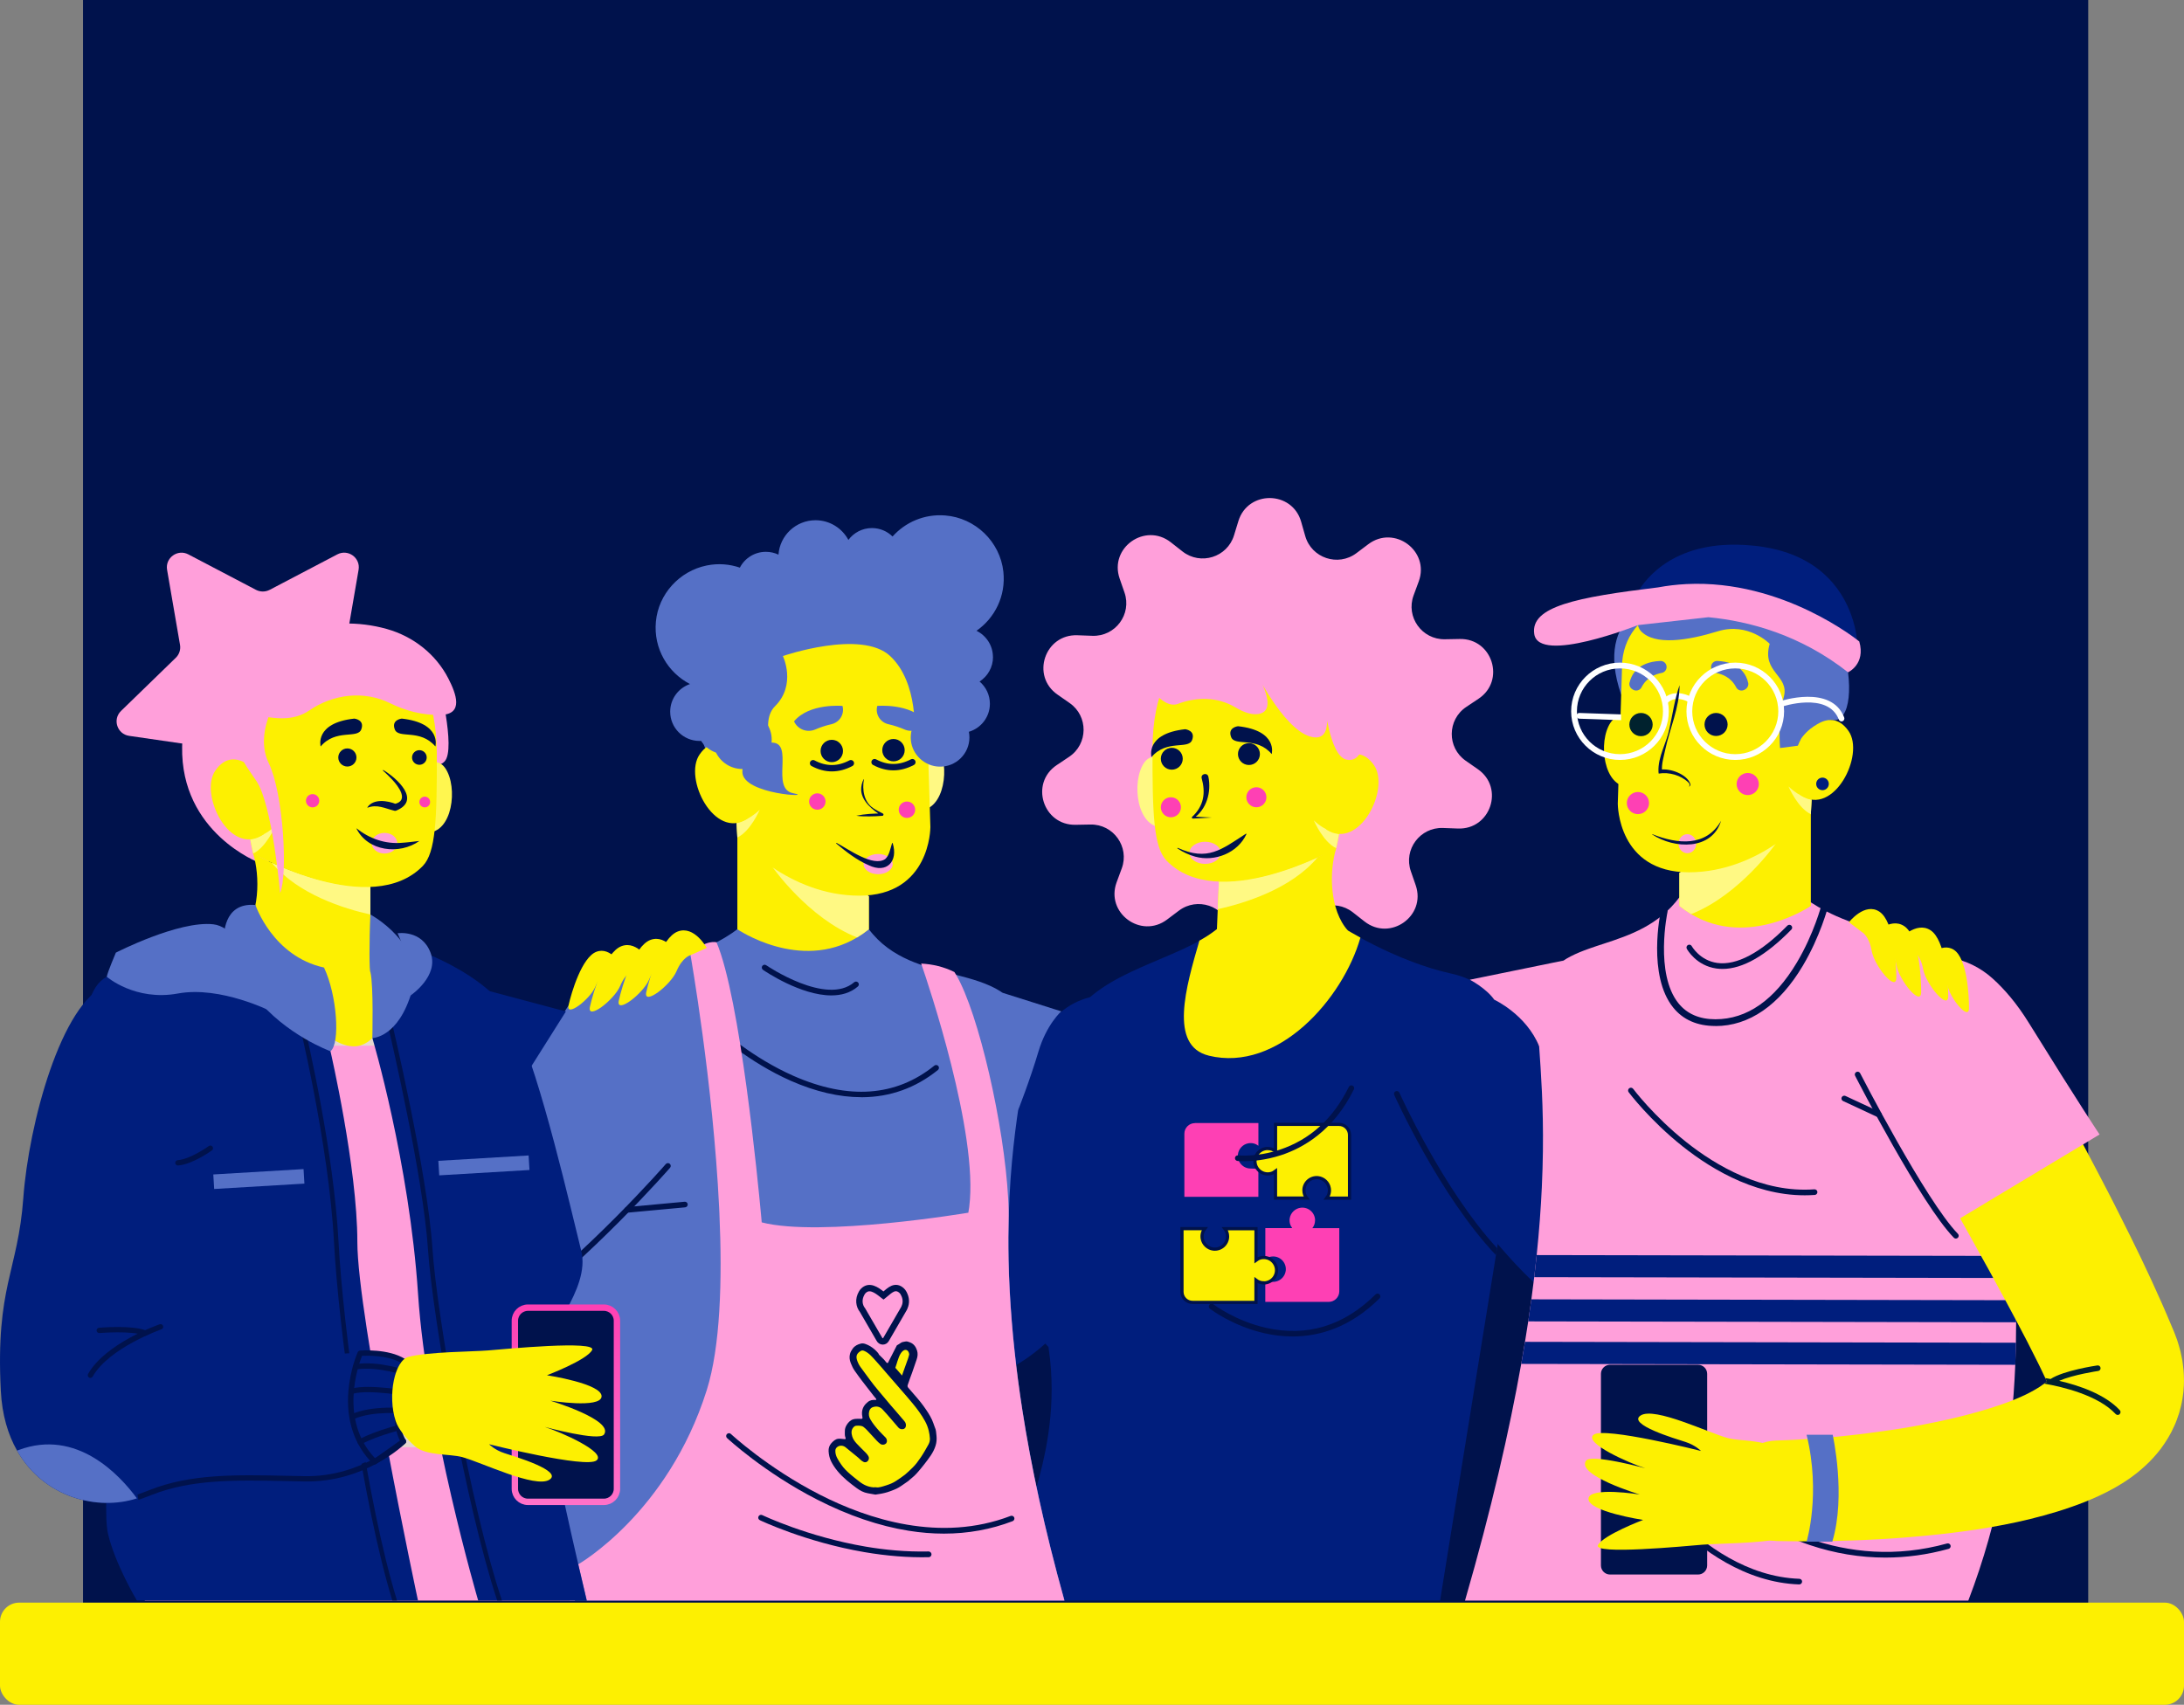 <svg width="342" height="267" viewBox="0 0 342 267" fill="none" xmlns="http://www.w3.org/2000/svg">
<rect x="0" y="0" width="342" height="267" fill="#808080" stroke="none"/>
<path d="M327 0H13V253H327V0Z" fill="#00124C"/>
<rect y="251" width="342" height="16" rx="3" fill="#FDF001"/>
<path d="M42.229 92.38L52.823 86.825C54.509 85.942 56.474 87.365 56.152 89.239L54.127 100.996C53.999 101.74 54.246 102.495 54.788 103.019L63.363 111.346C64.726 112.668 63.975 114.975 62.09 115.248L50.245 116.966C49.499 117.073 48.849 117.544 48.517 118.218L43.217 128.916C42.374 130.618 39.942 130.618 39.099 128.916L33.8 118.218C33.467 117.544 32.817 117.073 32.071 116.966L20.226 115.248C18.341 114.975 17.59 112.668 18.953 111.346L27.528 103.019C28.07 102.495 28.317 101.735 28.189 100.996L26.164 89.239C25.842 87.371 27.813 85.947 29.493 86.825L40.087 92.38C40.758 92.728 41.553 92.728 42.224 92.38H42.229Z" fill="#FF9FDA"/>
<path d="M184.364 169.985C184.289 170.268 182.828 175.781 180.203 182.754C179.73 184.006 179.22 185.307 178.678 186.634C178.522 187.003 178.367 187.378 178.211 187.752C176.155 192.622 174.007 196.856 171.757 200.468C171.022 201.651 170.275 202.764 169.523 203.813C167.864 206.119 166.146 208.11 164.369 209.796C164.138 210.015 163.907 210.229 163.676 210.438C162.866 211.171 162.039 211.835 161.196 212.44C160.111 213.226 159 213.906 157.867 214.489C154.715 216.1 151.429 216.914 148.138 216.914C145.625 216.914 143.112 216.443 140.642 215.495C131.418 211.969 122.532 204.166 114.226 192.307C108.464 184.081 104.99 176.706 104.845 176.396C102.204 170.75 104.652 164.044 110.317 161.411C115.976 158.784 122.698 161.219 125.34 166.854C125.41 167.004 128.304 173.073 132.97 179.677C138.14 186.992 143.445 192.087 148.009 194.137C149.534 193.018 153.024 189.101 157.137 179.516C159.021 175.133 160.455 170.937 161.357 168.058C161.829 166.549 162.157 165.404 162.334 164.783C162.425 164.456 162.474 164.28 162.474 164.269C163.445 160.582 166.135 157.799 169.47 156.557C169.851 156.413 170.248 156.29 170.646 156.193C171.086 156.081 171.542 155.995 171.993 155.937C173.389 155.76 174.839 155.846 176.283 156.22C176.713 156.333 177.132 156.466 177.54 156.627C178.882 157.146 180.079 157.906 181.089 158.843C184.058 161.577 185.454 165.816 184.359 169.985H184.364Z" fill="#001E7D"/>
<path d="M237.16 173.897C237.101 175.085 237.02 176.327 236.913 177.611C236.779 179.184 236.607 180.827 236.403 182.545C236.263 183.701 236.113 184.889 235.941 186.115L235.85 186.693L235.034 191.729L234.534 194.833L234.518 194.929L234.443 195.395L234.432 195.469L234.266 196.508L234.255 196.577L229.24 227.574L228.65 231.219L227.866 236.078L227.211 240.119L226.287 245.85L225.981 247.75L225.509 250.677H156.906C156.686 250.565 156.466 250.447 156.251 250.33C158.57 243.801 161.078 237.646 162.753 231.32C163.107 229.977 163.424 228.629 163.698 227.264C164.052 225.476 164.321 223.667 164.487 221.827C164.573 220.895 164.632 219.959 164.659 219.012C164.718 217.042 164.659 215.025 164.439 212.948C164.369 212.29 164.283 211.626 164.186 210.963C164.186 210.963 163.999 210.781 163.693 210.449C163.44 210.176 163.107 209.801 162.726 209.336C160.272 206.355 155.832 199.676 158.184 192.697C159.816 187.854 161.062 182.69 162.28 177.659C162.608 176.305 162.935 174.956 163.263 173.629C163.746 171.692 164.24 169.787 164.766 167.956C164.884 167.544 165.003 167.132 165.126 166.731C165.722 164.756 166.356 162.867 167.07 161.101C167.558 159.886 168.235 158.81 169.046 157.842C169.54 157.258 170.077 156.713 170.662 156.21C170.834 156.06 171.011 155.91 171.188 155.765C174.624 152.993 179.306 151.249 183.527 149.413C184.128 149.151 184.724 148.888 185.304 148.616C185.76 148.407 186.2 148.193 186.635 147.973C187.043 147.77 187.441 147.561 187.822 147.347C187.988 147.256 188.16 147.16 188.321 147.064C189.057 146.635 189.739 146.18 190.356 145.699C190.383 145.677 190.415 145.651 190.448 145.629C190.48 145.608 190.507 145.581 190.539 145.56L209.379 144.719C209.379 144.719 210.775 145.64 213.036 146.876C214.357 147.599 215.968 148.423 217.777 149.236C218.829 149.713 219.946 150.178 221.106 150.617C223.066 151.361 225.154 152.019 227.264 152.485C230.218 153.132 232.424 154.497 233.998 156.595C234.073 156.697 234.148 156.804 234.223 156.911C234.841 157.794 235.356 158.805 235.775 159.934C236.312 161.379 236.693 163.028 236.929 164.874C237.079 166.025 237.176 167.25 237.224 168.551C237.284 170.215 237.267 172.002 237.171 173.924L237.16 173.897Z" fill="#001E7D"/>
<path d="M187.129 175.893H197.057V179.447C196.644 179.125 196.096 178.96 195.511 179.056C194.641 179.195 193.954 179.918 193.852 180.79C193.717 181.994 194.657 183.011 195.833 183.011C196.295 183.011 196.713 183.123 197.052 182.861V187.447H192.837H189.68H185.465V177.552C185.465 176.637 186.211 175.898 187.124 175.898L187.129 175.893Z" fill="#FE40B4"/>
<path d="M205.927 191.135C205.927 191.595 205.771 192.012 205.508 192.35H209.723V202.245C209.723 203.16 208.977 203.898 208.064 203.898H198.136V200.345C198.55 200.666 199.097 200.832 199.683 200.736C200.552 200.596 201.24 199.874 201.342 199.002C201.476 197.798 200.536 196.781 199.36 196.781C198.899 196.781 198.48 196.936 198.142 197.198V192.344H202.356C202.034 191.932 201.868 191.386 201.965 190.803C202.104 189.936 202.829 189.251 203.704 189.149C204.912 189.015 205.932 189.952 205.932 191.124L205.927 191.135Z" fill="#FE40B4"/>
<path d="M198.523 179.88C198.985 179.88 199.403 180.035 199.742 180.298V176.096H209.669C210.588 176.096 211.329 176.84 211.329 177.75V187.645H207.763C208.086 187.233 208.252 186.687 208.155 186.104C208.016 185.237 207.291 184.552 206.416 184.45C205.208 184.317 204.187 185.253 204.187 186.425C204.187 186.885 204.343 187.303 204.606 187.64H199.736V183.439C199.323 183.76 198.775 183.926 198.19 183.83C197.32 183.69 196.633 182.968 196.531 182.096C196.397 180.892 197.336 179.875 198.512 179.875L198.523 179.88Z" fill="#FDF001" stroke="#00124C" stroke-width="0.5" stroke-miterlimit="10"/>
<path d="M197.895 200.917C197.433 200.917 197.014 200.762 196.676 200.5V203.979H186.748C185.83 203.979 185.089 203.235 185.089 202.325V192.43H188.654C188.332 192.842 188.166 193.388 188.262 193.971C188.402 194.838 189.127 195.523 190.002 195.625C191.21 195.758 192.23 194.822 192.23 193.65C192.23 193.19 192.074 192.772 191.811 192.435H196.681V197.364C197.095 197.043 197.642 196.877 198.228 196.973C199.097 197.112 199.785 197.835 199.887 198.707C200.021 199.911 199.081 200.928 197.905 200.928L197.895 200.917Z" fill="#FDF001" stroke="#00124C" stroke-width="0.5" stroke-miterlimit="10"/>
<path d="M234.427 195.475L234.261 196.513L234.25 196.577C225.401 187.228 218.411 171.671 218.33 171.494C218.228 171.275 218.33 171.012 218.55 170.916C218.77 170.814 219.033 170.916 219.135 171.135C219.211 171.307 225.911 186.211 234.422 195.475H234.427Z" fill="#00124C"/>
<path d="M194.845 181.871C194.206 181.871 193.825 181.828 193.782 181.828C193.54 181.801 193.363 181.582 193.39 181.341C193.417 181.1 193.637 180.924 193.879 180.95C193.905 180.95 196.794 181.255 200.359 180.078C205.127 178.51 208.778 175.197 211.216 170.231C211.323 170.011 211.586 169.921 211.806 170.028C212.027 170.135 212.118 170.397 212.01 170.616C208.826 177.097 204.048 179.8 200.595 180.924C198.152 181.721 196.042 181.865 194.84 181.865L194.845 181.871Z" fill="#00124C"/>
<path d="M202.41 209.314C200.816 209.314 199.339 209.111 198.04 208.817C193.035 207.687 189.61 205.081 189.465 204.969C189.272 204.819 189.234 204.546 189.384 204.353C189.535 204.161 189.809 204.123 190.002 204.273C190.034 204.3 193.444 206.885 198.265 207.966C204.687 209.405 210.453 207.645 215.404 202.726C215.576 202.555 215.855 202.555 216.027 202.726C216.198 202.898 216.198 203.176 216.027 203.347C211.377 207.971 206.502 209.314 202.405 209.314H202.41Z" fill="#00124C"/>
<path d="M299.272 165.473C299.18 165.821 296.995 174.079 293.118 183.246C287.191 197.268 280.538 206.012 272.774 209.978C269.617 211.594 266.337 212.402 263.045 212.402C260.532 212.402 258.02 211.931 255.55 210.984C255.093 210.808 254.637 210.626 254.186 210.428C253.413 210.096 252.645 209.732 251.877 209.341C249.37 208.062 246.889 206.457 244.441 204.541C243.657 203.925 242.878 203.283 242.105 202.603C239.667 200.473 237.262 198.028 234.9 195.266C234.776 195.122 234.653 194.977 234.529 194.827C234.411 194.688 234.293 194.544 234.169 194.399C232.467 192.36 230.792 190.161 229.133 187.795C228.87 187.415 228.607 187.041 228.354 186.666C227.603 185.564 226.894 184.483 226.228 183.434C224.44 180.619 222.98 178.066 221.906 176.08C221.417 175.181 221.009 174.405 220.687 173.769C220.113 172.65 219.796 171.97 219.753 171.879C219.248 170.798 218.931 169.68 218.786 168.561C218.625 167.325 218.674 166.078 218.921 164.879C219.608 161.497 221.847 158.468 225.23 156.895C225.621 156.713 226.013 156.558 226.416 156.424C227.195 156.162 227.995 155.99 228.789 155.905C230.567 155.712 232.355 155.947 233.992 156.563C234.105 156.606 234.212 156.649 234.325 156.691C235.619 157.221 236.811 157.992 237.842 158.971C238.819 159.908 239.646 161.037 240.258 162.332C240.29 162.402 240.983 163.857 242.218 166.084C242.663 166.892 243.184 167.807 243.77 168.797C244.908 170.713 246.293 172.902 247.888 175.155C253.058 182.47 258.363 187.56 262.927 189.61C264.441 188.502 267.883 184.643 271.953 175.219C275.368 167.32 277.37 159.806 277.392 159.731C278.976 153.705 285.156 150.109 291.202 151.688C297.247 153.266 300.861 159.431 299.277 165.457L299.272 165.473Z" fill="#001E7D"/>
<path d="M193.239 83.844L193.921 81.618C195.414 76.748 202.356 76.817 203.752 81.714L204.391 83.951C205.374 87.403 209.53 88.794 212.408 86.632L214.271 85.23C218.351 82.164 223.925 86.284 222.164 91.069L221.358 93.252C220.118 96.624 222.658 100.183 226.26 100.119L228.596 100.076C233.702 99.985 235.785 106.589 231.544 109.425L229.605 110.72C226.615 112.722 226.572 117.089 229.52 119.144L231.431 120.476C235.619 123.398 233.407 129.954 228.301 129.762L225.965 129.676C222.368 129.542 219.753 133.053 220.929 136.446L221.691 138.645C223.356 143.462 217.702 147.47 213.68 144.323L211.844 142.884C209.014 140.668 204.832 141.974 203.779 145.41L203.097 147.636C201.605 152.506 194.662 152.437 193.266 147.54L192.627 145.303C191.645 141.851 187.489 140.46 184.611 142.622L182.748 144.024C178.667 147.09 173.094 142.97 174.855 138.185L175.661 136.002C176.901 132.63 174.361 129.071 170.758 129.135L168.423 129.178C163.317 129.269 161.233 122.665 165.475 119.829L167.413 118.534C170.404 116.532 170.447 112.165 167.499 110.11L165.588 108.778C161.4 105.856 163.612 99.3 168.718 99.492L171.054 99.578C174.651 99.712 177.266 96.201 176.09 92.808L175.328 90.609C173.663 85.792 179.317 81.784 183.339 84.93L185.175 86.37C188.004 88.586 192.187 87.28 193.239 83.844V83.844Z" fill="#FF9FDA"/>
<path d="M183.424 120.08C183.424 120.08 180.471 116.607 178.807 120.08C177.142 123.554 178.42 130.586 182.914 129.435L183.43 120.08H183.424Z" fill="#FFF983"/>
<path d="M190.877 137.912L190.485 147.374C190.485 147.374 195.946 155.765 211.071 145.742C208.204 142.552 208.096 136.489 209.256 132.812C209.256 132.812 208.145 133.208 206.335 134.273C205.981 134.482 205.557 134.616 205.127 134.792C201.347 136.376 195.656 138.276 190.872 137.907L190.877 137.912Z" fill="#FDF001"/>
<path d="M189.277 165.334C200.128 167.988 210.303 156.429 213.031 146.849C210.77 145.613 209.374 144.693 209.374 144.693L190.533 145.533C190.501 145.56 190.469 145.581 190.442 145.602C190.41 145.629 190.378 145.651 190.351 145.672C189.594 146.266 188.74 146.812 187.817 147.326C185.706 154.599 183.006 163.793 189.282 165.329L189.277 165.334Z" fill="#FDF001"/>
<path d="M190.877 137.912L190.689 142.397C194.802 141.482 202.195 139.25 206.335 134.273C205.959 134.439 205.557 134.615 205.127 134.792C201.347 136.376 195.656 138.276 190.872 137.907L190.877 137.912Z" fill="#FFF983"/>
<path d="M182.657 134.776C190.732 143.103 208.66 133.165 209.235 132.844C209.245 132.844 209.251 132.833 209.251 132.833C209.417 132.089 209.567 131.346 209.702 130.618C210.845 124.426 210.915 118.667 210.282 113.203C210.582 107.44 207.141 102.072 201.701 100.092C196.064 98.042 191.006 100.515 187.972 101.446C183.387 102.853 180.504 108.762 180.477 117.18C180.445 127.508 180.659 132.705 182.662 134.776H182.657Z" fill="#FDF001"/>
<path d="M193.873 113.739C193.873 113.739 192.198 113.904 192.783 115.435C193.374 116.966 196.735 115.28 199.14 118.1C199.14 118.1 200.166 114.429 193.868 113.739H193.873Z" fill="#00124C"/>
<path d="M205.739 128.499C205.793 128.616 207.205 131.881 209.235 132.839C209.24 132.833 209.245 132.828 209.245 132.828C209.412 132.084 209.562 131.34 209.696 130.612C209.621 130.602 207.57 130.243 205.739 128.493V128.499Z" fill="#FFF983"/>
<path d="M207.71 121.065C207.71 121.065 212.005 115.317 215.151 119.834C217.745 123.559 212.843 133.262 207.71 129.933V121.065Z" fill="#FDF001"/>
<path d="M186.174 92.744C178.667 93.852 175.628 102.987 180.767 108.558C181.798 109.671 182.904 110.458 183.945 110.356C184.128 110.34 184.294 110.303 184.439 110.244C187.425 109.109 190.689 109.142 193.433 110.774C194.582 111.459 195.699 111.887 196.665 111.86C200.961 111.721 196.311 104.657 196.311 104.657C196.311 104.657 200.832 114.006 205.079 115.328C209.326 116.65 207.382 109.81 207.382 109.81C207.382 109.81 208.145 118.384 210.84 118.973C215.28 119.947 214.577 107.654 207.865 100.739C203.651 96.399 193.771 91.626 186.174 92.749V92.744Z" fill="#FF9FDA"/>
<path d="M185.583 114.209C185.583 114.209 187.258 114.375 186.673 115.906C186.082 117.437 182.721 115.751 180.316 118.571C180.316 118.571 179.29 114.9 185.588 114.209H185.583Z" fill="#00124C"/>
<path d="M183.494 120.546C184.443 120.546 185.212 119.779 185.212 118.833C185.212 117.888 184.443 117.121 183.494 117.121C182.545 117.121 181.776 117.888 181.776 118.833C181.776 119.779 182.545 120.546 183.494 120.546Z" fill="#00124C"/>
<path d="M195.575 119.813C196.524 119.813 197.293 119.046 197.293 118.1C197.293 117.154 196.524 116.388 195.575 116.388C194.626 116.388 193.857 117.154 193.857 118.1C193.857 119.046 194.626 119.813 195.575 119.813Z" fill="#00124C"/>
<path d="M188.708 135.301C190.063 135.301 191.162 134.524 191.162 133.567C191.162 132.609 190.063 131.833 188.708 131.833C187.353 131.833 186.254 132.609 186.254 133.567C186.254 134.524 187.353 135.301 188.708 135.301Z" fill="#FF9FDA"/>
<path d="M184.439 132.796C189.11 134.915 191.264 133.058 195.097 130.58C195.14 130.548 195.205 130.602 195.178 130.65C193.825 133.588 190.227 135.017 187.161 134.166C186.157 133.893 185.229 133.443 184.391 132.887C184.337 132.849 184.386 132.764 184.445 132.796H184.439Z" fill="#00124C"/>
<path d="M183.355 128.001C184.224 128.001 184.928 127.299 184.928 126.433C184.928 125.567 184.224 124.865 183.355 124.865C182.486 124.865 181.781 125.567 181.781 126.433C181.781 127.299 182.486 128.001 183.355 128.001Z" fill="#FE40B4"/>
<path d="M196.74 126.433C197.609 126.433 198.313 125.731 198.313 124.865C198.313 123.999 197.609 123.297 196.74 123.297C195.871 123.297 195.167 123.999 195.167 124.865C195.167 125.731 195.871 126.433 196.74 126.433Z" fill="#FE40B4"/>
<path d="M189.229 121.67C189.712 124.041 188.949 126.77 186.898 128.167L186.796 127.883L189.771 128.044L186.796 128.204C186.646 128.215 186.571 128.006 186.694 127.921C187.527 127.15 188.139 126.176 188.359 125.116C188.595 124.057 188.466 122.949 188.176 121.895C187.999 121.177 189.089 120.937 189.229 121.67V121.67Z" fill="#00124C"/>
<path d="M110.419 117.18C110.419 117.18 105.694 105.529 111.02 97.089C113.801 92.685 118.027 91.871 120.792 91.877C122.634 91.877 124.465 91.599 126.172 90.913C129.265 89.677 134.682 88.313 140.036 90.855C146.785 94.06 155.091 104.839 147.155 117.41L144.959 115.499C144.959 115.499 139.74 99.754 131.788 100.809C123.836 101.868 120.035 118.699 120.035 118.699L110.419 117.185V117.18Z" fill="#5570C6"/>
<path d="M166.689 250.672H89.216C86.279 242.334 84.587 234.344 83.707 226.365C83.529 224.775 83.39 223.186 83.277 221.596C82.246 207.27 83.556 192.745 84.705 176.032C85.699 161.572 90.96 152.661 100.099 151.329C103.433 150.842 106.22 150.06 108.459 149.231C109.076 149.006 109.651 148.77 110.188 148.54C110.489 148.412 110.778 148.278 111.052 148.15C111.466 147.957 111.852 147.764 112.207 147.577C114.381 146.442 115.46 145.527 115.46 145.527H136.052C137.807 147.871 140.019 149.348 142.393 150.392C142.656 150.51 142.924 150.617 143.193 150.724C143.574 150.874 143.96 151.018 144.347 151.152C146.135 151.773 147.971 152.222 149.743 152.683C154.844 154.01 159.381 155.396 160.611 161.031C161.572 165.468 158.42 174.041 157.969 190.407C157.91 192.59 157.899 194.902 157.947 197.364C157.98 198.9 158.033 200.494 158.125 202.148C158.205 203.695 158.312 205.3 158.447 206.954C158.57 208.495 158.721 210.085 158.898 211.717C159.053 213.146 159.225 214.618 159.424 216.121C159.628 217.663 159.853 219.247 160.106 220.868C161.464 229.581 163.564 239.465 166.694 250.672H166.689Z" fill="#5570C6"/>
<path d="M134.876 171.841C131.423 171.841 127.724 170.98 123.874 169.289C117.254 166.372 112.395 161.914 112.346 161.871C112.169 161.705 112.158 161.427 112.325 161.251C112.491 161.074 112.77 161.063 112.948 161.229C112.996 161.272 117.759 165.639 124.25 168.497C132.878 172.291 140.299 171.751 146.312 166.897C146.5 166.741 146.779 166.773 146.935 166.961C147.091 167.148 147.059 167.426 146.871 167.582C143.402 170.38 139.418 171.815 135.026 171.847C134.972 171.847 134.924 171.847 134.87 171.847L134.876 171.841Z" fill="#00124C"/>
<path d="M130.178 155.899C125.378 155.899 119.788 152.11 119.482 151.896C119.283 151.757 119.23 151.484 119.369 151.286C119.509 151.088 119.783 151.034 119.981 151.173C120.073 151.237 129.41 157.569 133.759 153.838C133.941 153.678 134.221 153.699 134.382 153.887C134.543 154.069 134.521 154.347 134.333 154.507C133.158 155.519 131.708 155.899 130.178 155.899V155.899Z" fill="#00124C"/>
<path d="M166.689 250.672H91.879L90.547 244.999C90.547 244.999 104.593 236.998 110.671 217.722C112.797 210.978 113.125 200.607 112.652 189.973C112.636 189.663 112.625 189.352 112.609 189.047C111.659 169.589 108.131 149.584 108.131 149.584C108.239 149.461 108.346 149.343 108.454 149.231C110.467 147.16 112.137 147.561 112.201 147.577C115.901 156.242 118.687 184.98 119.197 190.514C119.246 191.038 119.273 191.359 119.278 191.429C119.278 191.44 119.278 191.445 119.278 191.445C128.513 193.821 151.638 189.93 151.638 189.93C151.638 189.93 151.638 189.92 151.638 189.914C151.692 189.625 151.741 189.326 151.778 189.015V188.994C153.249 177.434 145.249 153.801 144.331 151.152C144.277 150.992 144.245 150.911 144.245 150.911C146.054 151.008 147.794 151.414 149.453 152.238C149.544 152.378 149.636 152.527 149.727 152.683C153.26 158.693 157.271 176.3 157.872 187.715C157.888 188.02 157.904 188.325 157.915 188.619C157.942 189.235 157.953 189.834 157.953 190.407C157.894 192.59 157.883 194.902 157.931 197.364C157.963 198.9 158.017 200.495 158.108 202.148C158.189 203.695 158.296 205.3 158.431 206.954C158.554 208.495 158.704 210.085 158.882 211.717C159.037 213.146 159.209 214.618 159.408 216.121C159.612 217.663 159.837 219.247 160.09 220.868C161.448 229.581 163.547 239.466 166.678 250.672H166.689Z" fill="#FF9FDA"/>
<path d="M147.816 240.193C146.012 240.193 144.175 240.043 142.301 239.744C137.689 239.011 132.862 237.368 127.971 234.868C119.649 230.619 113.909 225.278 113.85 225.225C113.673 225.059 113.662 224.78 113.828 224.604C113.995 224.427 114.274 224.416 114.451 224.582C114.505 224.636 120.175 229.907 128.39 234.098C135.933 237.946 147.236 241.644 158.253 237.421C158.479 237.335 158.737 237.448 158.823 237.673C158.908 237.897 158.796 238.154 158.57 238.24C155.182 239.54 151.579 240.193 147.81 240.193H147.816Z" fill="#00124C"/>
<path d="M145.84 243.303C145.781 243.11 145.598 242.987 145.399 242.987C141.845 243.067 138.462 242.725 135.52 242.222C126.424 240.67 119.439 237.325 119.369 237.293C119.149 237.186 118.886 237.277 118.779 237.496C118.671 237.715 118.763 237.978 118.983 238.085C119.052 238.117 126.135 241.51 135.348 243.089C138.854 243.688 142.226 243.956 145.426 243.886C145.727 243.881 145.931 243.586 145.845 243.303H145.84Z" fill="#00124C"/>
<path d="M156.992 155.487L166.195 158.398C166.195 158.398 163.891 160.4 162.613 164.697C161.276 169.203 159.419 173.902 159.419 173.902C159.419 173.902 158.237 157.868 156.992 155.492V155.487Z" fill="#5570C6"/>
<path d="M79.164 206.836C79.03 206.836 78.896 206.772 78.81 206.654C78.665 206.456 78.708 206.183 78.907 206.039C91.777 196.614 104.137 182.459 104.26 182.315C104.421 182.133 104.7 182.111 104.883 182.272C105.066 182.433 105.087 182.711 104.926 182.893C104.802 183.037 92.378 197.267 79.427 206.751C79.347 206.809 79.256 206.836 79.164 206.836V206.836Z" fill="#00124C"/>
<path d="M98.177 189.936C97.951 189.936 97.758 189.764 97.737 189.534C97.715 189.293 97.892 189.079 98.134 189.053L107.208 188.212C107.449 188.186 107.664 188.368 107.691 188.608C107.713 188.849 107.535 189.063 107.294 189.09L98.22 189.93C98.22 189.93 98.193 189.93 98.177 189.93V189.936Z" fill="#00124C"/>
<path d="M57.011 215.763C55.244 215.763 53.467 215.554 51.711 215.126C48.205 214.28 44.726 212.584 41.37 210.09C36.747 206.654 32.14 201.511 27.673 194.806C20.672 184.295 16.065 173.078 15.872 172.607C13.52 166.838 16.301 160.261 22.089 157.916C27.877 155.572 34.476 158.345 36.828 164.114C36.855 164.183 40.108 172.066 44.978 179.933C51.142 189.887 55.609 192.836 56.941 193.195C59.47 192.167 66.165 188.346 77.113 174.485C83.782 166.046 88.459 158.366 88.507 158.286C91.739 152.955 98.698 151.254 104.04 154.475C109.388 157.697 111.095 164.633 107.863 169.958C107.643 170.322 102.408 178.911 94.891 188.432C83.943 202.293 74.133 210.759 64.904 214.307C62.375 215.281 59.706 215.768 57.016 215.768L57.011 215.763Z" fill="#5570C6"/>
<path d="M110.671 148.46C110.671 148.46 108.727 144.901 106.139 145.886C103.551 146.871 101.704 153.132 101.205 155.369C100.706 157.612 105.007 154.315 105.941 152.105C106.875 149.895 108.137 149.589 108.137 149.589L110.671 148.46Z" fill="#FDF001"/>
<path d="M101.849 150.762C101.849 150.762 99.906 147.203 97.318 148.187C94.724 149.172 92.883 155.434 92.383 157.671C91.884 159.908 96.185 156.616 97.119 154.406C98.053 152.19 99.315 151.891 99.315 151.891L101.849 150.762Z" fill="#FDF001"/>
<path d="M97.398 151.339C97.398 151.339 95.68 148.193 93.393 149.065C91.106 149.932 89.473 155.466 89.033 157.446C88.593 159.426 92.394 156.514 93.216 154.561C94.037 152.608 95.154 152.34 95.154 152.34L97.393 151.345L97.398 151.339Z" fill="#FDF001"/>
<path d="M106.37 149.787C106.37 149.787 104.427 146.229 101.839 147.213C99.251 148.198 97.404 154.459 96.904 156.696C96.405 158.939 100.706 155.642 101.64 153.432C102.574 151.222 103.836 150.917 103.836 150.917L106.37 149.787Z" fill="#FDF001"/>
<path d="M136.052 140.358V145.538C135.445 146.025 134.827 146.453 134.215 146.823C125.195 152.222 115.466 145.538 115.466 145.538V127.583L133.603 138.832L136.057 140.358H136.052Z" fill="#FDF001"/>
<path d="M136.052 140.358V145.538C135.445 146.025 134.827 146.453 134.215 146.823C126.537 143.794 120.943 135.761 120.943 135.761L133.598 138.838L136.052 140.363V140.358Z" fill="#FFF983"/>
<path d="M142.543 117.41C142.543 117.41 145.496 113.936 147.161 117.41C148.825 120.883 147.547 127.915 143.053 126.764L142.538 117.41H142.543Z" fill="#FFF983"/>
<path d="M145.689 129.596C145.689 129.596 145.705 140.299 134.532 140.278C123.428 140.256 115.863 131.565 115.471 131.164C115.466 131.158 115.46 131.153 115.46 131.153L115.337 128.905L114.703 117.228L114.365 110.988C114.365 110.988 112.948 99.749 123.665 97.7C131.493 96.201 138.838 97.496 142.543 101.569C142.661 101.703 142.779 101.836 142.887 101.976C144.052 103.404 144.798 105.149 144.997 107.21L145.346 118.421L145.432 121.167L145.695 129.601L145.689 129.596Z" fill="#FDF001"/>
<path d="M113.64 113.888C113.64 113.888 114.591 119.251 117.152 120.54H122.247C122.247 120.54 118.483 113.476 121.361 110.608C124.755 107.231 122.596 102.746 122.596 102.746C122.596 102.746 134.86 98.518 139.391 102.746C143.923 106.974 143.193 115.242 143.193 115.242L147.155 117.41C147.155 117.41 148.073 99.813 140.959 96.287C133.85 92.765 117.614 94.879 114.301 100.75C110.988 106.621 113.635 113.888 113.635 113.888H113.64Z" fill="#5570C6"/>
<path d="M124.341 112.978C124.91 114.231 126.376 114.798 127.643 114.257C128.384 113.942 129.254 113.631 130.172 113.428C131.477 113.144 132.282 111.839 131.928 110.559C131.928 110.559 126.725 110.083 124.341 112.978V112.978Z" fill="#5570C6"/>
<path d="M144.965 112.978C144.395 114.231 142.93 114.798 141.662 114.257C140.922 113.942 140.052 113.631 139.134 113.428C137.829 113.144 137.023 111.839 137.378 110.559C137.378 110.559 142.581 110.083 144.965 112.978V112.978Z" fill="#5570C6"/>
<path d="M118.967 126.818C118.918 126.936 117.501 130.205 115.471 131.163L115.461 131.153L115.337 128.905C115.337 128.905 117.098 128.605 118.967 126.823V126.818Z" fill="#FFF983"/>
<path d="M117.001 119.384C117.001 119.384 112.706 113.637 109.56 118.154C106.966 121.878 111.868 131.581 117.001 128.252V119.384V119.384Z" fill="#FDF001"/>
<path d="M85.538 233.632C86.751 239.476 88.378 245.347 90.032 250.677H22.674L21.123 241.151L20.978 240.268L16.945 215.479L13.504 194.308L13.112 191.911L12.172 186.115C9.38 165.773 10.534 154.716 20.86 152.458C24.822 151.591 28.693 150.028 31.818 148.53C33.032 147.946 34.138 147.368 35.088 146.849C36.028 146.336 36.876 145.886 37.542 145.538C38.476 145.051 39.056 144.757 39.056 144.757L57.585 145.533C57.617 145.56 57.65 145.581 57.676 145.602C58.767 146.475 60.066 147.24 61.489 147.952C62.477 148.45 63.524 148.92 64.597 149.391C65.113 149.616 65.639 149.841 66.171 150.066C68.082 150.879 70.047 151.698 71.91 152.629C72.882 153.116 73.827 153.625 74.719 154.181C75.669 154.77 76.571 155.412 77.387 156.118C78.976 157.488 80.26 159.099 81.06 161.079C83.594 167.368 85.205 175.245 87.186 183.053C88.013 186.318 88.904 189.566 89.951 192.681C93.124 202.095 83.943 210.952 83.943 210.952C83.658 212.862 83.535 214.912 83.54 217.058C83.54 217.909 83.567 218.776 83.615 219.659C83.685 221.088 83.809 222.554 83.975 224.042C84.072 224.904 84.184 225.771 84.308 226.643C84.517 228.093 84.759 229.554 85.028 231.026C85.189 231.893 85.36 232.76 85.538 233.627V233.632Z" fill="#FF9FDA"/>
<path d="M78.144 161.17H25.305V163.771H78.144V161.17Z" fill="#E6D7CF"/>
<path d="M83.615 219.659H25.305V217.058H83.54C83.54 217.909 83.567 218.776 83.615 219.659Z" fill="#E6D7CF"/>
<path d="M84.308 226.648H25.305V224.047H83.975C84.072 224.909 84.184 225.776 84.308 226.648Z" fill="#E6D7CF"/>
<path d="M91.879 250.672H74.88C74.88 250.672 66.826 223.245 65.462 202.635C64.098 182.021 58.31 162.573 58.31 162.573C58.31 162.573 59.438 161.743 60.646 160.106C60.737 159.982 60.828 159.854 60.919 159.72C62.584 157.307 64.249 153.378 63.185 148.011C63.185 148.011 76.721 152.003 80.716 160.352C84.705 168.7 89.489 189.818 91.014 195.882C92.539 201.94 85.194 209.18 84.603 213.526C84.013 217.866 91.884 250.672 91.884 250.672H91.879Z" fill="#001E7D"/>
<path d="M78.606 250.672H77.86C72.99 236.03 67.717 206.232 67.014 195.63C66.262 184.295 61.295 162.904 60.64 160.105C60.597 159.918 60.571 159.816 60.571 159.8L60.914 159.72L61.258 159.64C61.317 159.875 66.917 183.444 67.722 195.582C68.426 206.216 73.741 236.201 78.606 250.672V250.672Z" fill="#00124C"/>
<path d="M82.777 180.966L68.643 181.806L68.779 184.081L82.913 183.242L82.777 180.966Z" fill="#5570C6"/>
<path d="M65.457 250.672H21.439C21.439 250.672 18.009 244.967 16.902 240.161C15.796 235.355 18.626 214.762 15.023 203.679C11.421 192.596 12.747 159.704 14.336 155.846C15.925 151.987 18.916 152.303 22.733 151.537C26.546 150.767 35.577 146.175 35.577 146.175L46.965 159.174L47.464 159.747L51.749 164.638C51.749 164.638 55.958 182.839 55.958 194.495C55.958 206.157 65.451 250.667 65.451 250.667L65.457 250.672Z" fill="#001E7D"/>
<path d="M62.171 250.672H61.435C56.742 235.254 53.016 208.019 52.302 194.522C51.48 179.034 46.669 159.453 46.621 159.255L46.965 159.169L47.309 159.089C47.309 159.089 47.373 159.335 47.47 159.742C48.312 163.29 52.27 180.527 53.011 194.485C53.73 208.014 57.472 235.393 62.171 250.672V250.672Z" fill="#00124C"/>
<path d="M47.534 183.1L33.401 183.94L33.537 186.215L47.67 185.376L47.534 183.1Z" fill="#5570C6"/>
<path d="M75.653 154.968L88.614 158.414L83.127 167.121L75.653 154.968Z" fill="#001E7D"/>
<path d="M40.586 135.113C40.586 135.113 28.258 130.457 28.521 116.912C28.785 103.367 36.323 94.125 50.272 95.971C50.272 95.971 54.675 134.353 40.581 135.113H40.586Z" fill="#FF9FDA"/>
<path d="M68.603 106.128C68.603 106.128 71.459 117.297 69.628 119.245C67.797 121.193 65.097 117.014 65.097 117.014C65.097 117.014 66.428 106.578 68.603 106.134V106.128Z" fill="#FF9FDA"/>
<path d="M65.457 120.915C65.457 120.915 68.41 117.442 70.074 120.915C71.744 124.388 70.461 131.421 65.967 130.27L65.451 120.915H65.457Z" fill="#FFF64F"/>
<path d="M58.004 138.747V148.327C58.004 148.327 52.935 156.6 37.81 146.577C40.678 143.387 40.763 137.227 39.604 133.551C39.604 133.551 40.71 134.294 42.546 135.108C42.922 135.274 43.325 135.45 43.754 135.627C47.534 137.211 53.225 139.111 58.009 138.742L58.004 138.747Z" fill="#FDF001"/>
<path d="M37.81 146.576C37.81 146.576 50.106 166.217 56.694 163.643C63.282 161.063 58.004 147.042 58.004 147.042L37.81 146.582V146.576Z" fill="#FDF001"/>
<path d="M58.004 143.232C58.004 143.232 66.627 147.866 64.506 155.225C62.385 162.583 58.305 162.573 58.305 162.573C58.305 162.573 58.514 154.342 58.004 152.239C57.827 152.281 57.8 147.55 58.004 143.226V143.232Z" fill="#5570C6"/>
<path d="M64.302 155.899C64.302 155.899 68.807 152.865 67.422 149.209C66.036 145.554 62.257 146.17 62.257 146.17C62.257 146.17 65.29 152.506 64.189 156.22" fill="#5570C6"/>
<path d="M58.004 138.747V143.232C53.891 142.317 46.68 140.085 42.546 135.108C42.922 135.274 43.325 135.45 43.754 135.627C47.534 137.211 53.225 139.111 58.01 138.742L58.004 138.747Z" fill="#FFF983"/>
<path d="M66.224 135.611C58.149 143.938 40.221 134 39.647 133.679C39.636 133.679 39.63 133.668 39.63 133.668C39.464 132.924 39.314 132.181 39.179 131.453C38.036 125.261 37.966 119.502 38.6 114.038C38.299 108.275 41.741 102.907 47.18 100.927C52.817 98.877 57.875 101.35 60.909 102.281C65.494 103.688 68.377 109.596 68.404 118.015C68.437 128.343 68.222 133.54 66.219 135.611H66.224Z" fill="#FDF001"/>
<path d="M55.481 112.545C55.481 112.545 57.156 112.711 56.571 114.242C55.98 115.772 52.619 114.086 50.213 116.907C50.213 116.907 49.188 113.236 55.486 112.545H55.481Z" fill="#00124C"/>
<path d="M62.912 112.545C62.912 112.545 61.236 112.711 61.822 114.242C62.412 115.772 65.773 114.086 68.179 116.907C68.179 116.907 69.204 113.236 62.906 112.545H62.912Z" fill="#00124C"/>
<path d="M60.211 133.679C61.314 133.679 62.208 132.955 62.208 132.063C62.208 131.17 61.314 130.447 60.211 130.447C59.108 130.447 58.214 131.17 58.214 132.063C58.214 132.955 59.108 133.679 60.211 133.679Z" fill="#FF9FDA"/>
<path d="M55.792 129.713C57.886 131.362 60.329 132.234 62.992 131.993C63.862 131.94 64.743 131.811 65.671 131.71C62.552 133.925 57.559 133.353 55.797 129.719L55.792 129.713Z" fill="#00124C"/>
<path d="M43.142 129.333C43.088 129.451 41.676 132.716 39.647 133.674L39.636 133.663C39.469 132.919 39.319 132.175 39.185 131.447C39.26 131.437 41.311 131.078 43.142 129.328V129.333Z" fill="#FFF983"/>
<path d="M41.172 121.9C41.172 121.9 36.876 116.152 33.73 120.669C31.136 124.394 36.017 134.305 41.268 130.682L41.172 121.9Z" fill="#FDF001"/>
<path d="M60.581 98.513C64.721 99.68 68.249 102.447 70.208 106.262C71.438 108.655 72.646 111.871 69.032 111.967C66.069 112.048 63.389 111.266 61.091 110.137C56.995 108.119 52.195 108.692 48.425 111.272C47.335 112.015 45.95 112.497 44.205 112.497C36.43 112.497 35.818 106.744 39.657 102.864C42.788 99.707 51.395 95.923 60.581 98.513V98.513Z" fill="#FF9FDA"/>
<path d="M43.432 109.505C43.432 109.505 39.792 114.777 42.09 119.534C44.388 124.292 45.091 136.954 43.867 139.871C43.867 139.871 42.664 125.999 40.141 122.306C38.073 119.272 36.221 117.003 36.801 113.064C37.198 110.362 38.723 107.595 43.427 109.5L43.432 109.505Z" fill="#FF9FDA"/>
<path d="M94.558 204.803H82.676C81.543 204.803 80.625 205.718 80.625 206.847V233.172C80.625 234.301 81.543 235.216 82.676 235.216H94.558C95.691 235.216 96.609 234.301 96.609 233.172V206.847C96.609 205.718 95.691 204.803 94.558 204.803Z" fill="#00124C" stroke="url(#paint0_linear_431_1458)" stroke-miterlimit="10"/>
<path d="M0.129 217.834C0.322 221.596 1.251 224.7 2.674 227.194C6.878 234.606 15.361 236.656 21.445 234.671C22.207 234.424 22.932 234.114 23.603 233.739C27.646 231.508 35.679 231.112 44.726 231.652C54.004 232.203 63.185 225.749 63.185 225.749C60.689 224.272 63.185 213.184 63.185 213.184C59.352 209.833 47.899 214.141 40.699 211.225C34.036 208.528 22.76 208.843 22.76 208.843C25.611 206.264 27.066 198.541 26.615 192.414C26.18 186.43 28.629 181.94 31.609 169.894C34.589 157.847 23.931 151.532 16.763 154.256C9.59 156.986 4.489 176.091 3.651 187.624C2.814 199.151 -0.709 201.49 0.129 217.829V217.834Z" fill="#001E7D"/>
<path d="M58.38 229.233C55.497 226.359 54.176 222.426 54.557 217.855C54.847 214.425 55.969 211.883 56.017 211.776C56.082 211.637 56.216 211.54 56.367 211.53C56.549 211.514 60.818 211.187 63.411 212.836C63.561 212.932 63.636 213.114 63.593 213.29C63.572 213.376 61.381 222.121 63.54 225.53C63.658 225.717 63.61 225.963 63.427 226.092L58.922 229.276C58.847 229.329 58.767 229.351 58.681 229.351C58.573 229.351 58.466 229.308 58.385 229.228L58.38 229.233ZM62.702 213.387C60.673 212.263 57.585 212.306 56.689 212.343C56.087 213.858 53.07 222.426 58.729 228.388L62.632 225.626C60.796 222.11 62.332 214.966 62.702 213.381V213.387Z" fill="#00124C"/>
<path d="M63.942 215.56C64.114 215.56 64.275 215.453 64.334 215.281C64.415 215.062 64.297 214.826 64.082 214.746C63.883 214.677 59.228 213.039 55.593 213.665C55.368 213.703 55.212 213.922 55.25 214.147C55.287 214.377 55.507 214.527 55.733 214.489C59.158 213.901 63.749 215.517 63.797 215.533C63.846 215.549 63.894 215.56 63.937 215.56H63.942Z" fill="#00124C"/>
<path d="M64.447 218.733C64.646 218.733 64.823 218.589 64.861 218.391C64.904 218.166 64.748 217.947 64.522 217.904C64.249 217.856 57.806 216.726 55.115 217.465C54.89 217.524 54.761 217.754 54.825 217.979C54.885 218.203 55.121 218.332 55.341 218.268C57.843 217.577 64.313 218.712 64.377 218.723C64.404 218.723 64.426 218.728 64.453 218.728L64.447 218.733Z" fill="#00124C"/>
<path d="M55.223 222.297C55.282 222.297 55.341 222.287 55.395 222.26C58.434 220.869 63.502 221.398 63.55 221.404C63.781 221.43 63.985 221.265 64.012 221.034C64.039 220.804 63.873 220.601 63.642 220.574C63.427 220.553 58.299 220.012 55.046 221.5C54.836 221.596 54.745 221.843 54.842 222.051C54.911 222.206 55.062 222.297 55.223 222.297V222.297Z" fill="#00124C"/>
<path d="M56.388 226.247C56.458 226.247 56.528 226.231 56.592 226.194C59.169 224.738 63.985 223.635 64.034 223.625C64.259 223.571 64.399 223.352 64.35 223.127C64.297 222.902 64.077 222.763 63.851 222.811C63.647 222.859 58.863 223.951 56.184 225.466C55.98 225.578 55.91 225.835 56.028 226.033C56.103 226.167 56.248 226.247 56.393 226.247H56.388Z" fill="#00124C"/>
<path d="M25.144 207.912C25.332 207.912 25.504 207.784 25.552 207.596C25.568 207.532 27.158 201.083 27.109 195.213C27.104 194.308 27.082 193.43 27.066 192.58C26.964 187.838 26.878 184.092 28.876 181.234C31.459 177.531 32.973 171.275 31.99 168.369C31.915 168.149 31.679 168.031 31.459 168.106C31.238 168.181 31.12 168.417 31.195 168.636C32.092 171.291 30.599 177.295 28.183 180.758C26.035 183.84 26.121 187.897 26.224 192.596C26.24 193.441 26.261 194.319 26.266 195.218C26.315 200.982 24.747 207.329 24.731 207.393C24.677 207.618 24.811 207.843 25.037 207.901C25.069 207.912 25.107 207.912 25.139 207.912H25.144Z" fill="#001E7D"/>
<path d="M27.866 182.534C27.866 182.534 27.888 182.534 27.899 182.534C30.138 182.363 33.064 180.26 33.187 180.169C33.375 180.035 33.418 179.773 33.279 179.586C33.145 179.398 32.881 179.355 32.694 179.495C32.667 179.516 29.832 181.55 27.829 181.705C27.598 181.721 27.426 181.924 27.442 182.154C27.458 182.374 27.641 182.54 27.861 182.54L27.866 182.534Z" fill="#00124C"/>
<path d="M21.531 234.071L21.67 234.906C22.347 234.671 23.045 234.408 23.754 234.13C30.025 231.652 36.967 231.797 45 231.968C45.886 231.984 46.788 232.005 47.706 232.022C57.129 232.193 63.223 226.301 63.481 226.049C63.647 225.889 63.647 225.621 63.481 225.46C63.32 225.294 63.051 225.294 62.885 225.46C62.826 225.519 56.78 231.358 47.711 231.192C46.798 231.176 45.896 231.155 45.011 231.138C36.887 230.967 29.869 230.817 23.437 233.359C22.787 233.616 22.148 233.857 21.52 234.077L21.531 234.071Z" fill="#00124C"/>
<path d="M14.153 215.806C14.298 215.806 14.443 215.731 14.518 215.592C17.074 211.086 25.203 208.217 25.284 208.19C25.504 208.116 25.617 207.875 25.541 207.661C25.466 207.441 25.225 207.329 25.01 207.404C24.666 207.522 16.5 210.401 13.794 215.185C13.681 215.388 13.751 215.64 13.955 215.752C14.019 215.79 14.089 215.806 14.159 215.806H14.153Z" fill="#00124C"/>
<path d="M22.75 209.202C22.911 209.202 23.066 209.105 23.136 208.945C23.227 208.731 23.125 208.49 22.916 208.399C20.8 207.505 15.721 207.928 15.506 207.95C15.276 207.971 15.104 208.174 15.125 208.399C15.147 208.629 15.345 208.8 15.576 208.779C15.625 208.779 20.666 208.351 22.588 209.164C22.642 209.186 22.696 209.196 22.75 209.196V209.202Z" fill="#00124C"/>
<path d="M61.972 222.592C62.391 223.86 63.642 225.321 64.963 226.493C66.702 228.04 70.391 227.66 72.399 228.211C75.416 229.035 83.83 233.14 86.026 231.754C88.222 230.373 80.576 228.099 79.019 227.601C77.462 227.103 76.587 226.194 76.587 226.194C76.587 226.194 91.793 230.02 93.409 228.73C95.025 227.441 87.776 224.262 85.301 223.48C85.301 223.48 93.828 225.803 94.596 224.658C96.136 222.367 86.171 219.37 86.171 219.37C86.171 219.37 94.053 220.639 94.204 218.728C94.359 216.71 85.65 215.389 85.65 215.389C85.65 215.389 91.836 213.045 92.716 211.455C93.597 209.871 78.917 211.3 76.421 211.503C73.924 211.707 67.142 211.701 63.969 212.509C61.811 213.061 60.646 218.567 61.967 222.587L61.972 222.592Z" fill="#FDF001"/>
<path d="M2.669 227.194C6.873 234.606 15.356 236.656 21.439 234.67C18.733 230.988 12.011 223.732 2.969 227.082C2.867 227.119 2.771 227.157 2.674 227.194H2.669Z" fill="#5570C6"/>
<path d="M40.001 141.739C40.001 141.739 42.691 149.766 50.739 151.537C52.78 155.846 53.306 163.402 51.754 164.644C51.754 164.644 44.715 162.102 40.001 156.118C35.287 150.135 35.083 146.855 35.083 146.855C35.083 146.855 34.814 141.262 40.001 141.739Z" fill="#5570C6"/>
<path d="M18.143 149.199C18.143 149.199 16.827 152.292 16.72 152.977C16.72 152.977 21.149 156.836 27.866 155.6C34.583 154.369 42.551 158.447 42.551 158.447C42.551 158.447 38.825 145.372 33.407 144.762C27.985 144.152 18.148 149.199 18.148 149.199H18.143Z" fill="#5570C6"/>
<path d="M315.712 207.093C315.712 208.164 315.701 209.229 315.68 210.294C315.658 211.45 315.621 212.6 315.578 213.751C315.084 225.947 313.119 237.871 308.227 250.677H229.412C233.563 236.314 236.355 224.064 238.212 213.612C238.422 212.434 238.615 211.284 238.803 210.154C238.98 209.068 239.152 208.003 239.308 206.96C239.485 205.782 239.651 204.626 239.802 203.502C239.963 202.314 240.113 201.158 240.247 200.024C240.392 198.841 240.521 197.69 240.634 196.567C241.037 192.697 241.289 189.176 241.439 185.96C242.191 169.953 240.344 161.599 240.918 157.071C241.579 151.837 244.784 150.023 248.768 148.599C249.558 148.316 250.379 148.048 251.217 147.775C255.265 146.448 259.7 144.928 262.975 140.545H282.493C282.493 140.545 285.483 143.087 291.55 144.976C292.689 145.335 293.934 145.661 295.293 145.95C296.173 146.138 297.097 146.304 298.069 146.448C298.101 146.448 298.139 146.459 298.171 146.464C307.492 147.823 312.861 156.916 313.876 171.671C314.101 174.999 314.338 178.242 314.563 181.416C314.638 182.518 314.713 183.61 314.789 184.697C315.068 188.796 315.309 192.788 315.476 196.695C315.524 197.856 315.567 199.007 315.605 200.152C315.642 201.319 315.669 202.48 315.685 203.631C315.707 204.787 315.718 205.943 315.712 207.088V207.093Z" fill="#FF9FDA"/>
<path d="M315.605 200.158L240.253 200.024C240.398 198.841 240.526 197.691 240.639 196.567L315.476 196.7C315.524 197.862 315.567 199.012 315.605 200.158Z" fill="#001E7D"/>
<path d="M315.712 207.093L239.308 206.954C239.485 205.777 239.651 204.621 239.802 203.497L315.68 203.636C315.701 204.792 315.712 205.948 315.707 207.093H315.712Z" fill="#001E7D"/>
<path d="M315.685 210.294C315.664 211.45 315.626 212.6 315.583 213.751L238.218 213.612C238.427 212.434 238.62 211.284 238.808 210.155L315.685 210.294Z" fill="#001E7D"/>
<path d="M295.234 243.945C291.277 243.945 287.32 243.292 283.411 241.986C277.682 240.07 272.033 236.763 266.616 232.15C257.413 224.31 251.99 215.276 251.936 215.19C251.813 214.982 251.882 214.709 252.092 214.586C252.301 214.463 252.575 214.532 252.699 214.741C252.752 214.832 258.111 223.753 267.206 231.497C275.566 238.609 288.887 246.166 304.904 241.735C305.14 241.671 305.382 241.81 305.446 242.04C305.511 242.275 305.371 242.516 305.14 242.58C301.843 243.49 298.536 243.945 295.228 243.945H295.234Z" fill="#00124C"/>
<path d="M281.757 248.151C281.757 248.151 281.746 248.151 281.741 248.151C273.29 247.857 266.326 242.666 261.977 238.358C257.284 233.713 254.529 229.067 254.503 229.024C254.379 228.816 254.449 228.543 254.658 228.42C254.868 228.297 255.142 228.366 255.265 228.575C255.292 228.623 257.998 233.183 262.616 237.748C266.852 241.938 273.617 246.985 281.773 247.268C282.015 247.279 282.208 247.482 282.197 247.723C282.186 247.959 281.993 248.146 281.757 248.146V248.151Z" fill="#00124C"/>
<path d="M284.2 187.148C284.2 187.148 284.189 187.148 284.184 187.148C275.749 187.763 268.269 183.348 263.475 179.532C258.304 175.417 255.066 171.098 255.034 171.055C254.889 170.862 254.932 170.584 255.125 170.44C255.324 170.295 255.598 170.338 255.743 170.531C255.775 170.573 258.959 174.817 264.044 178.858C268.71 182.567 275.98 186.864 284.119 186.27C284.361 186.254 284.576 186.436 284.592 186.677C284.608 186.912 284.436 187.121 284.2 187.148V187.148Z" fill="#00124C"/>
<path d="M269.741 151.752C269.418 151.752 269.096 151.73 268.785 151.687C265.612 151.243 264.205 148.712 264.146 148.605C264.028 148.391 264.108 148.123 264.323 148.005C264.538 147.888 264.806 147.968 264.919 148.182C264.935 148.214 266.192 150.44 268.919 150.815C271.947 151.232 275.743 149.21 279.888 144.971C280.06 144.794 280.339 144.794 280.511 144.966C280.688 145.137 280.688 145.415 280.517 145.586C276.511 149.681 272.887 151.752 269.735 151.752H269.741Z" fill="#00124C"/>
<path d="M268.624 160.7C273.902 160.7 278.632 157.435 282.31 151.254C285.048 146.646 286.229 142.119 286.278 141.926C286.353 141.642 286.181 141.353 285.897 141.284C285.612 141.209 285.322 141.38 285.252 141.664C285.242 141.707 284.055 146.255 281.386 150.729C277.864 156.638 273.574 159.635 268.624 159.635C266.127 159.635 264.189 158.8 262.852 157.151C259.088 152.506 261.101 142.911 261.123 142.814C261.182 142.531 261.005 142.247 260.715 142.188C260.43 142.129 260.146 142.306 260.087 142.595C259.995 143.007 257.95 152.784 262.025 157.815C263.571 159.72 265.789 160.689 268.618 160.689L268.624 160.7Z" fill="#00124C"/>
<path d="M244.838 150.44L230.164 153.443C230.164 153.443 232.677 154.727 233.987 156.568C233.987 156.568 239.018 158.88 241.031 163.895C241.031 163.895 241.139 154.01 244.838 150.435V150.44Z" fill="#FF9FDA"/>
<path d="M262.981 136.703V141.883C263.587 142.37 264.205 142.798 264.817 143.168C273.837 148.567 283.566 141.883 283.566 141.883V123.928L265.429 135.177L262.975 136.703H262.981Z" fill="#FDF001"/>
<path d="M262.981 136.703V141.883C263.587 142.37 264.205 142.798 264.817 143.167C272.495 140.138 278.09 132.105 278.09 132.105L265.434 135.183L262.981 136.708V136.703Z" fill="#FFF983"/>
<path d="M260.36 93.761C260.36 93.761 249.337 95.714 253.869 108.804C253.869 108.804 260.65 97.18 260.36 93.761V93.761Z" fill="#5570C6"/>
<path d="M256.489 113.755C256.489 113.755 253.536 110.281 251.872 113.755C250.202 117.228 251.485 124.26 255.979 123.109L256.495 113.755H256.489Z" fill="#FDF001"/>
<path d="M253.338 125.935C253.338 125.935 253.321 136.638 264.495 136.617C275.598 136.596 283.164 127.904 283.556 127.503C283.561 127.498 283.566 127.492 283.566 127.492L283.69 125.245L284.323 113.567L284.662 107.327C284.662 107.327 286.079 96.089 275.362 94.039C267.534 92.54 260.189 93.836 256.484 97.908C255.12 99.412 254.25 101.29 254.03 103.549L253.681 114.761L253.595 117.506L253.332 125.94L253.338 125.935Z" fill="#FDF001"/>
<path d="M256.489 97.903C256.57 98.278 256.731 98.604 256.978 98.861C259.147 101.13 264.28 100.327 269.032 98.861C273.789 97.4 277.123 100.836 277.123 100.836C275.802 105.374 280.28 105.738 279.325 109.179C278.369 112.62 278.739 117.153 278.739 117.153L281.531 116.789C282.133 115.173 283.572 113.45 286.745 112.765C290.004 113.364 290.192 106.61 288.517 101.264C288.517 101.264 286.085 96.084 275.368 94.034C267.539 92.535 260.194 93.83 256.495 97.903H256.489Z" fill="#5570C6"/>
<path d="M290.89 101.285C290.89 101.285 272.785 94.157 260.414 93.739C260.092 93.729 259.77 93.723 259.453 93.723C258.164 93.713 256.946 93.793 255.829 93.964C255.829 93.964 258.186 87.66 266.648 85.808C267.609 85.594 268.656 85.444 269.784 85.364C271.271 85.262 272.898 85.284 274.691 85.471C274.75 85.471 274.809 85.482 274.868 85.487C275.335 85.541 275.792 85.6 276.232 85.674C277.59 85.894 278.825 86.21 279.948 86.6C280.243 86.702 280.527 86.809 280.801 86.921C282.874 87.756 284.528 88.853 285.832 90.079C286.262 90.48 286.654 90.892 287.013 91.31C290.885 95.843 290.885 101.296 290.885 101.296L290.89 101.285Z" fill="#001E7D"/>
<path d="M291.137 100.456C291.137 100.456 279.292 90.726 264.092 91.475H264.087C264.055 91.475 264.028 91.475 263.995 91.481C262.573 91.556 261.123 91.722 259.646 91.995C246.862 93.547 239.614 94.986 240.253 99.3C240.961 104.089 256.489 97.903 256.489 97.903L267.528 96.667C273.972 97.287 281.95 99.439 289.392 105.294C289.392 105.294 292.184 104.041 291.148 100.456H291.137Z" fill="#FF9FDA"/>
<path d="M273.751 106.931C273.504 105.802 272.559 103.678 268.935 103.517C268.495 103.496 268.092 103.79 267.979 104.213C267.834 104.748 268.173 105.299 268.72 105.395C269.681 105.567 271.077 106.091 271.877 107.654C272.124 108.141 272.753 108.296 273.22 108.007L273.327 107.937C273.671 107.723 273.843 107.317 273.757 106.921L273.751 106.931Z" fill="#5570C6"/>
<path d="M255.174 106.931C255.421 105.802 256.366 103.678 259.99 103.517C260.43 103.496 260.833 103.79 260.946 104.213C261.091 104.748 260.752 105.299 260.205 105.395C259.244 105.567 257.848 106.091 257.048 107.654C256.801 108.141 256.172 108.296 255.705 108.007L255.598 107.937C255.254 107.723 255.082 107.317 255.168 106.921L255.174 106.931Z" fill="#5570C6"/>
<path d="M256.972 115.301C257.981 115.301 258.798 114.487 258.798 113.482C258.798 112.477 257.981 111.662 256.972 111.662C255.964 111.662 255.147 112.477 255.147 113.482C255.147 114.487 255.964 115.301 256.972 115.301Z" fill="#00222E"/>
<path d="M268.726 115.269C269.725 115.269 270.535 114.462 270.535 113.466C270.535 112.47 269.725 111.662 268.726 111.662C267.726 111.662 266.916 112.47 266.916 113.466C266.916 114.462 267.726 115.269 268.726 115.269Z" fill="#00124C"/>
<path d="M280.06 123.163C280.109 123.281 281.526 126.55 283.556 127.508C283.561 127.503 283.566 127.498 283.566 127.498L283.69 125.25C283.69 125.25 281.929 124.95 280.06 123.168V123.163Z" fill="#FFF983"/>
<path d="M282.031 115.724C282.031 115.724 286.326 109.976 289.473 114.493C292.066 118.218 287.164 127.921 282.031 124.592V115.724V115.724Z" fill="#FDF001"/>
<path d="M285.392 123.757C285.938 123.757 286.38 123.316 286.38 122.772C286.38 122.228 285.938 121.788 285.392 121.788C284.846 121.788 284.404 122.228 284.404 122.772C284.404 123.316 284.846 123.757 285.392 123.757Z" fill="#001E7D"/>
<path d="M247.329 111.662L253.853 111.887V112.791H253.842L247.302 112.561C247.055 112.55 246.857 112.342 246.867 112.096C246.878 111.849 247.077 111.646 247.335 111.662H247.329Z" fill="white"/>
<path d="M264.087 111.4C264.087 107.199 267.518 103.779 271.732 103.779C275.947 103.779 279.378 107.199 279.378 111.4C279.378 115.601 275.947 119.021 271.732 119.021C267.518 119.021 264.087 115.601 264.087 111.4V111.4ZM264.994 111.4C264.994 115.103 268.017 118.116 271.732 118.116C275.448 118.116 278.471 115.103 278.471 111.4C278.471 107.696 275.448 104.683 271.732 104.683C268.017 104.683 264.994 107.696 264.994 111.4V111.4Z" fill="white"/>
<path d="M246.03 111.4C246.03 107.199 249.461 103.779 253.676 103.779C257.891 103.779 261.322 107.199 261.322 111.4C261.322 115.601 257.891 119.021 253.676 119.021C249.461 119.021 246.03 115.601 246.03 111.4V111.4ZM246.937 111.4C246.937 115.103 249.96 118.116 253.676 118.116C257.391 118.116 260.414 115.103 260.414 111.4C260.414 107.696 257.391 104.683 253.676 104.683C249.96 104.683 246.937 107.696 246.937 111.4Z" fill="white"/>
<path d="M288.367 112.989C288.42 112.989 288.474 112.979 288.528 112.957C288.758 112.866 288.877 112.609 288.791 112.374C286.777 107.124 278.761 109.816 278.68 109.842C278.444 109.923 278.321 110.18 278.401 110.415C278.482 110.651 278.739 110.774 278.976 110.693C279.051 110.667 286.246 108.258 287.948 112.695C288.017 112.877 288.189 112.984 288.372 112.984L288.367 112.989Z" fill="white"/>
<path d="M260.817 110.217C260.935 110.217 261.053 110.174 261.139 110.083C262.395 108.815 264.296 109.891 264.312 109.901C264.527 110.024 264.806 109.955 264.93 109.735C265.053 109.521 264.983 109.243 264.763 109.12C263.893 108.617 261.885 108.039 260.489 109.446C260.312 109.623 260.317 109.907 260.489 110.083C260.575 110.169 260.693 110.212 260.806 110.212L260.817 110.217Z" fill="white"/>
<path d="M263.008 107.343C262.991 110.875 261.467 114.092 260.747 117.49C260.527 118.56 260.146 119.722 260.275 120.792L259.947 120.551C261.488 120.273 264.253 121.263 264.71 122.836C264.731 122.965 264.608 123.206 264.489 123.168C264.484 123.157 264.489 123.141 264.489 123.136C264.672 122.97 264.565 122.74 264.42 122.574C263.228 121.413 261.365 120.883 259.738 121.156L259.705 120.872C259.603 118.464 260.983 116.388 261.429 114.081C261.912 111.865 262.283 109.355 263.002 107.338L263.008 107.343Z" fill="#00124C"/>
<path d="M264.226 133.631C264.991 133.631 265.612 132.962 265.612 132.138C265.612 131.313 264.991 130.645 264.226 130.645C263.461 130.645 262.841 131.313 262.841 132.138C262.841 132.962 263.461 133.631 264.226 133.631Z" fill="#FF9FDA"/>
<path d="M269.51 128.552C268.076 133.229 262.154 132.962 258.728 130.693C258.696 130.682 258.707 130.628 258.744 130.645C262.723 132.239 267.163 132.651 269.504 128.557L269.51 128.552Z" fill="#00124C"/>
<path d="M341.984 216.866C341.968 217.235 341.941 217.61 341.909 217.979C341.871 218.348 341.812 218.728 341.753 219.097L341.656 219.654C341.619 219.841 341.576 220.023 341.533 220.205C341.442 220.569 341.345 220.938 341.243 221.297C341.13 221.65 341.007 222.003 340.878 222.351C340.813 222.522 340.749 222.704 340.679 222.87L340.459 223.368C339.868 224.711 339.133 225.862 338.36 226.911C337.973 227.403 337.565 227.917 337.162 228.34C336.958 228.554 336.754 228.778 336.545 228.987L335.927 229.576C334.274 231.106 332.636 232.177 331.063 233.065C329.49 233.948 327.965 234.623 326.488 235.222C325.747 235.522 325.017 235.784 324.292 236.035C323.573 236.292 322.859 236.522 322.15 236.742C320.732 237.17 319.347 237.555 317.967 237.892C315.213 238.572 312.512 239.075 309.838 239.498C307.164 239.91 304.512 240.231 301.876 240.483C299.239 240.745 296.619 240.948 293.999 241.087C291.379 241.232 288.769 241.312 286.154 241.371C283.54 241.419 280.925 241.414 278.262 241.355C273.902 241.259 270.444 237.657 270.535 233.311C270.626 229.1 274.02 225.728 278.203 225.61H278.262C280.608 225.546 282.997 225.396 285.376 225.209C287.76 225.022 290.138 224.77 292.512 224.465C294.879 224.165 297.231 223.817 299.556 223.411C301.881 222.999 304.168 222.522 306.407 221.987C308.641 221.447 310.826 220.842 312.877 220.146C313.903 219.798 314.907 219.44 315.846 219.033C316.313 218.83 316.775 218.632 317.216 218.418C317.656 218.204 318.075 217.984 318.472 217.759C319.095 217.417 319.653 217.053 320.126 216.694C320.265 216.593 320.394 216.491 320.512 216.389L320.534 216.373L320.271 215.817L319.798 214.821C319.551 214.302 319.31 213.783 319.036 213.253C318.499 212.194 317.978 211.139 317.43 210.074L315.755 206.879C314.606 204.744 313.479 202.598 312.292 200.452L311.411 198.841L310.515 197.236L309.264 194.977L308.732 194.014L308.082 192.847L306.933 190.792L305.113 187.576C303.905 185.43 302.686 183.278 301.462 181.138L294.138 168.299L294.09 168.219C291.003 162.803 292.904 155.921 298.332 152.843C303.712 149.793 310.547 151.634 313.677 156.938L315.615 160.229L317.505 163.509C318.139 164.601 318.751 165.704 319.374 166.801C319.991 167.898 320.614 169 321.221 170.103C322.445 172.308 323.653 174.523 324.861 176.744L326.649 180.089L326.886 180.538L328.421 183.45C329.012 184.568 329.597 185.697 330.177 186.827L331.047 188.523L331.433 189.294L331.906 190.23C333.055 192.499 334.188 194.801 335.305 197.113L336.953 200.623C337.495 201.806 338.032 203.01 338.569 204.204C338.838 204.792 339.101 205.418 339.364 206.039L340.148 207.896L340.346 208.362L340.395 208.48L340.421 208.538L340.459 208.635L340.62 209.047C340.722 209.325 340.824 209.598 340.926 209.876C340.974 210.01 341.023 210.165 341.066 210.315L341.2 210.765C341.286 211.07 341.377 211.359 341.452 211.675C341.522 211.996 341.592 212.322 341.656 212.643L341.748 213.13C341.774 213.296 341.796 213.473 341.817 213.644C341.86 213.986 341.903 214.334 341.936 214.677C341.968 215.03 341.973 215.399 341.984 215.758C341.995 216.122 342 216.48 341.979 216.855L341.984 216.866Z" fill="#FDF001"/>
<path d="M290.01 160.903C291.529 150.51 304.19 146.207 312.018 153.239C313.892 154.92 315.82 157.167 317.672 160.154C325.973 173.533 328.781 177.68 328.781 177.68L305.011 191.969C305.011 191.969 288.893 170.279 289.951 161.326C289.967 161.187 289.983 161.047 290.004 160.908L290.01 160.903Z" fill="#FF9FDA"/>
<path d="M306.273 193.982C306.155 193.982 306.042 193.939 305.956 193.848C300.818 188.55 290.917 169.3 290.498 168.486C290.385 168.272 290.471 168.005 290.691 167.892C290.906 167.78 291.175 167.865 291.287 168.085C291.389 168.283 301.548 188.031 306.595 193.238C306.767 193.414 306.762 193.693 306.584 193.859C306.498 193.939 306.386 193.982 306.278 193.982H306.273Z" fill="#00124C"/>
<path d="M294.23 175.01C294.165 175.01 294.106 174.994 294.042 174.967L288.613 172.441C288.393 172.34 288.297 172.077 288.399 171.858C288.501 171.638 288.764 171.542 288.984 171.644L294.412 174.17C294.632 174.271 294.729 174.534 294.627 174.753C294.552 174.914 294.391 175.01 294.224 175.01H294.23Z" fill="#00124C"/>
<path d="M331.922 221.489C331.836 221.564 331.729 221.607 331.621 221.607C331.503 221.607 331.385 221.559 331.294 221.463C328.555 218.508 322.944 217.197 320.131 216.705C320.271 216.603 320.399 216.502 320.518 216.4L320.539 216.384L320.276 215.827C320.528 215.87 320.808 215.918 321.103 215.977C323.175 214.628 328.212 213.885 328.432 213.852C328.673 213.815 328.899 213.981 328.931 214.222C328.969 214.463 328.802 214.687 328.561 214.719C328.512 214.725 324.679 215.292 322.451 216.261C325.511 216.972 329.618 218.348 331.943 220.858C332.11 221.04 332.099 221.318 331.916 221.484L331.922 221.489Z" fill="#00222E"/>
<path d="M289.532 144.436C289.532 144.436 292.018 141.246 294.316 142.793C296.614 144.34 296.979 150.853 296.952 153.148C296.925 155.444 293.489 151.259 293.086 148.894C292.683 146.528 291.524 145.945 291.524 145.945L289.532 144.436V144.436Z" fill="#FDF001"/>
<path d="M297.333 147.24C297.333 147.24 300.002 144.184 302.316 145.699C304.635 147.219 305.081 153.726 305.081 156.022C305.081 158.318 301.596 154.176 301.161 151.816C300.727 149.456 299.561 148.888 299.561 148.888L297.328 147.24H297.333Z" fill="#FDF001"/>
<path d="M301.58 150.087C301.58 150.087 303.97 147.417 305.999 148.781C308.029 150.146 308.351 155.899 308.329 157.927C308.308 159.956 305.269 156.258 304.915 154.165C304.56 152.073 303.535 151.564 303.535 151.564L301.58 150.087Z" fill="#FDF001"/>
<path d="M293.199 146.534C293.199 146.534 295.905 143.51 298.203 145.057C300.501 146.603 300.866 153.116 300.839 155.412C300.812 157.708 297.376 153.523 296.973 151.158C296.571 148.792 295.411 148.209 295.411 148.209L293.199 146.534V146.534Z" fill="#FDF001"/>
<path d="M265.902 213.745H252.124C251.335 213.745 250.696 214.383 250.696 215.169V245.176C250.696 245.962 251.335 246.599 252.124 246.599H265.902C266.69 246.599 267.33 245.962 267.33 245.176V215.169C267.33 214.383 266.69 213.745 265.902 213.745Z" fill="#00124C"/>
<path d="M280.978 230.844C280.56 229.576 279.309 228.115 277.988 226.943C276.248 225.396 272.559 225.776 270.551 225.225C267.534 224.401 259.12 220.296 256.924 221.682C254.728 223.063 262.374 225.337 263.931 225.835C265.488 226.332 266.363 227.242 266.363 227.242C266.363 227.242 251.158 223.416 249.541 224.706C247.925 225.995 255.174 229.174 257.649 229.956C257.649 229.956 249.123 227.633 248.355 228.778C246.814 231.069 256.779 234.066 256.779 234.066C256.779 234.066 248.897 232.797 248.747 234.708C248.591 236.725 257.3 238.047 257.3 238.047C257.3 238.047 251.115 240.391 250.234 241.981C249.353 243.565 264.033 242.136 266.53 241.933C269.026 241.729 275.808 241.735 278.981 240.927C281.139 240.375 282.305 234.868 280.984 230.849L280.978 230.844Z" fill="#FDF001"/>
<path d="M286.987 224.706C286.987 224.706 289.118 234.21 286.928 241.451H282.901C282.901 241.451 285.172 234.002 282.901 224.706H286.987Z" fill="#5570C6"/>
<path d="M54.396 120.053C55.182 120.053 55.819 119.418 55.819 118.635C55.819 117.852 55.182 117.217 54.396 117.217C53.61 117.217 52.973 117.852 52.973 118.635C52.973 119.418 53.61 120.053 54.396 120.053Z" fill="#00124C"/>
<path d="M65.671 119.781C66.306 119.781 66.82 119.268 66.82 118.635C66.82 118.003 66.306 117.49 65.671 117.49C65.037 117.49 64.522 118.003 64.522 118.635C64.522 119.268 65.037 119.781 65.671 119.781Z" fill="#00124C"/>
<path d="M48.952 126.449C49.527 126.449 49.993 125.984 49.993 125.411C49.993 124.837 49.527 124.372 48.952 124.372C48.376 124.372 47.91 124.837 47.91 125.411C47.91 125.984 48.376 126.449 48.952 126.449Z" fill="#FE40B4"/>
<path d="M66.514 126.449C66.98 126.449 67.357 126.073 67.357 125.609C67.357 125.144 66.98 124.768 66.514 124.768C66.049 124.768 65.671 125.144 65.671 125.609C65.671 126.073 66.049 126.449 66.514 126.449Z" fill="#FE40B4"/>
<path d="M60.039 120.61C62.187 121.9 65.993 125.352 62.026 126.963C61.945 126.995 61.859 127 61.779 126.979C61.032 126.802 60.334 126.524 59.642 126.379C58.976 126.235 58.315 126.219 57.591 126.486C57.564 126.497 57.532 126.486 57.521 126.454C58.46 125.031 60.694 125.394 62.031 125.93H61.709C64.157 125.448 62.401 123.147 61.376 122.06C60.941 121.579 60.458 121.14 59.974 120.69C59.926 120.653 59.985 120.567 60.039 120.605V120.61Z" fill="#00124C"/>
<path d="M140.449 210.7C140.642 210.577 140.857 210.481 141.029 210.342C141.249 210.16 141.517 210.165 141.764 210.106C142.027 210.042 142.274 210.155 142.511 210.245C143.101 210.47 143.429 210.957 143.606 211.519C143.751 211.979 143.703 212.456 143.542 212.916C143.305 213.601 143.074 214.286 142.838 214.966C142.742 215.239 142.634 215.506 142.538 215.774C142.403 216.148 142.285 216.528 142.146 216.898C142.076 217.074 142.119 217.213 142.231 217.347C142.672 217.856 143.123 218.359 143.552 218.872C143.917 219.306 144.288 219.739 144.615 220.205C145.104 220.89 145.587 221.591 145.942 222.356C146.103 222.699 146.21 223.063 146.344 223.421C146.355 223.453 146.36 223.486 146.377 223.512C146.586 223.93 146.597 224.385 146.645 224.834C146.704 225.375 146.666 225.904 146.505 226.418C146.339 226.953 146.081 227.456 145.77 227.927C145.442 228.42 145.077 228.891 144.717 229.356C144.428 229.731 144.127 230.09 143.821 230.448C143.622 230.684 143.413 230.914 143.193 231.122C142.983 231.32 142.758 231.497 142.538 231.684C142.436 231.77 142.344 231.872 142.237 231.952C142.001 232.123 141.759 232.289 141.512 232.455C141.26 232.626 141.018 232.803 140.755 232.958C140.529 233.092 140.293 233.204 140.052 233.301C139.703 233.445 139.343 233.584 138.983 233.697C138.639 233.804 138.29 233.879 137.941 233.948C137.678 234.002 137.405 234.034 137.082 234.082C136.717 234.018 136.315 233.943 135.907 233.873C135.246 233.761 134.677 233.45 134.151 233.065C133.077 232.273 132.03 231.454 131.171 230.421C130.763 229.929 130.403 229.405 130.124 228.821C129.888 228.329 129.786 227.815 129.753 227.291C129.727 226.82 129.866 226.375 130.199 226.012C130.5 225.69 130.822 225.385 131.273 225.337C131.584 225.305 131.901 225.369 132.218 225.391C132.282 225.391 132.39 225.401 132.4 225.38C132.427 225.316 132.427 225.23 132.4 225.166C132.25 224.834 132.304 224.481 132.298 224.138C132.293 223.785 132.406 223.469 132.578 223.18C132.835 222.758 133.184 222.399 133.673 222.271C133.984 222.19 134.323 222.223 134.65 222.206C134.682 222.206 134.715 222.217 134.747 222.217C135.074 222.233 135.101 222.18 135.037 221.864C134.881 221.104 135.047 220.424 135.59 219.852C135.681 219.755 135.788 219.664 135.896 219.579C136.239 219.284 136.653 219.226 137.088 219.258C137.131 219.258 137.179 219.236 137.227 219.226C137.217 219.172 137.217 219.103 137.184 219.065C137.045 218.883 136.889 218.712 136.749 218.535C136.143 217.759 135.536 216.983 134.94 216.202C134.564 215.71 134.21 215.206 133.85 214.703C133.582 214.323 133.388 213.906 133.217 213.467C133.029 212.991 132.98 212.504 133.109 212.028C133.184 211.739 133.356 211.46 133.533 211.214C133.845 210.775 134.306 210.551 134.817 210.427C135.064 210.369 135.311 210.411 135.552 210.502C136.094 210.695 136.562 210.995 136.986 211.369C137.179 211.535 137.345 211.733 137.517 211.921C137.582 211.99 137.598 212.108 137.662 212.177C137.909 212.434 138.178 212.675 138.425 212.932C138.564 213.077 138.677 213.248 138.811 213.398C138.854 213.446 138.951 213.483 139.015 213.467C139.064 213.456 139.117 213.36 139.117 213.301M137.174 233.21C137.716 233.268 138.269 233.06 138.822 232.888C139.397 232.706 139.966 232.487 140.47 232.139C140.943 231.813 141.426 231.508 141.872 231.154C142.296 230.812 142.677 230.421 143.069 230.047C143.585 229.554 143.998 228.971 144.395 228.382C144.83 227.74 145.206 227.05 145.593 226.375C145.781 226.038 145.877 225.658 145.856 225.278C145.829 224.861 145.764 224.443 145.668 224.037C145.539 223.496 145.335 222.977 145.072 222.485C144.513 221.457 143.821 220.521 143.074 219.627C142.495 218.926 141.899 218.241 141.303 217.556C140.524 216.651 139.74 215.752 138.956 214.853C138.403 214.216 137.861 213.569 137.292 212.948C136.76 212.365 136.256 211.744 135.509 211.396C135.219 211.262 134.962 211.198 134.65 211.38C133.984 211.765 133.727 212.284 133.931 213.012C134.054 213.451 134.253 213.869 134.521 214.243C134.806 214.645 135.101 215.035 135.396 215.431C135.81 215.988 136.213 216.55 136.642 217.096C137.12 217.7 137.625 218.284 138.119 218.878C138.494 219.327 138.87 219.777 139.246 220.221C139.536 220.564 139.837 220.895 140.127 221.238C140.562 221.746 140.991 222.255 141.426 222.758C141.587 222.94 141.636 223.154 141.587 223.384C141.571 223.459 141.501 223.56 141.437 223.577C141.233 223.625 141.023 223.614 140.873 223.443C140.503 223.02 140.143 222.581 139.772 222.158C139.305 221.623 138.849 221.072 138.355 220.564C137.893 220.087 137.313 219.943 136.658 220.135C136.186 220.275 135.933 220.633 135.842 221.056C135.745 221.505 135.805 221.971 136.041 222.388C136.433 223.079 136.943 223.689 137.469 224.283C137.796 224.658 138.167 224.995 138.511 225.353C138.645 225.492 138.666 225.781 138.57 225.899C138.457 226.033 138.172 226.081 138.006 225.963C137.807 225.819 137.625 225.653 137.458 225.471C136.959 224.941 136.476 224.395 135.982 223.866C135.794 223.662 135.59 223.464 135.364 223.298C134.994 223.02 134.559 223.036 134.124 223.052C133.813 223.063 133.598 223.207 133.415 223.421C132.991 223.924 133.039 224.508 133.211 225.08C133.351 225.541 133.646 225.931 133.963 226.279C134.419 226.782 134.924 227.237 135.396 227.724C135.536 227.869 135.66 228.029 135.762 228.2C135.864 228.372 135.805 228.575 135.649 228.709C135.504 228.837 135.364 228.773 135.23 228.687C135.166 228.645 135.096 228.612 135.037 228.564C134.86 228.409 134.698 228.232 134.516 228.088C133.866 227.553 133.211 227.023 132.556 226.488C132.073 226.097 131.391 226.076 130.929 226.45C130.704 226.632 130.564 226.884 130.553 227.173C130.537 227.628 130.655 228.061 130.854 228.463C131.047 228.837 131.284 229.19 131.525 229.544C131.923 230.127 132.422 230.619 132.953 231.074C133.415 231.476 133.904 231.85 134.382 232.23C135.182 232.862 136.073 233.247 137.174 233.215V233.21ZM142.876 212.151C142.838 211.894 142.785 211.664 142.65 211.444C142.339 210.936 141.791 210.834 141.372 211.016C141.077 211.145 140.846 211.375 140.658 211.648C140.358 212.076 140.197 212.568 140.041 213.055C139.939 213.376 139.853 213.703 139.735 214.013C139.654 214.227 139.676 214.404 139.821 214.575C140.089 214.885 140.363 215.19 140.626 215.501C140.846 215.763 141.061 216.031 141.281 216.298C141.303 216.325 141.362 216.352 141.389 216.341C141.431 216.325 141.474 216.282 141.491 216.239C141.636 215.827 141.775 215.41 141.92 214.992C142.167 214.291 142.43 213.596 142.672 212.895C142.752 212.654 142.806 212.408 142.87 212.161L142.876 212.151Z" fill="#00124C"/>
<path d="M137.184 233.204C136.084 233.231 135.192 232.851 134.392 232.219C133.909 231.84 133.426 231.465 132.964 231.064C132.433 230.603 131.933 230.116 131.536 229.533C131.3 229.185 131.058 228.832 130.865 228.452C130.661 228.056 130.543 227.617 130.564 227.162C130.575 226.873 130.714 226.622 130.94 226.44C131.402 226.065 132.084 226.086 132.567 226.477C133.222 227.007 133.877 227.537 134.527 228.077C134.709 228.227 134.87 228.398 135.047 228.554C135.101 228.602 135.176 228.639 135.241 228.677C135.375 228.762 135.515 228.827 135.66 228.698C135.815 228.559 135.874 228.361 135.772 228.19C135.67 228.018 135.547 227.858 135.407 227.713C134.935 227.226 134.43 226.771 133.974 226.268C133.657 225.921 133.362 225.53 133.222 225.07C133.05 224.497 133.002 223.914 133.426 223.411C133.603 223.197 133.823 223.047 134.135 223.041C134.575 223.031 135.01 223.015 135.375 223.288C135.595 223.453 135.799 223.651 135.992 223.855C136.492 224.385 136.975 224.93 137.469 225.46C137.635 225.637 137.818 225.808 138.017 225.953C138.183 226.07 138.462 226.022 138.58 225.888C138.677 225.776 138.656 225.482 138.521 225.343C138.178 224.984 137.813 224.642 137.48 224.272C136.954 223.678 136.443 223.073 136.052 222.378C135.815 221.96 135.756 221.489 135.853 221.045C135.944 220.622 136.196 220.264 136.669 220.125C137.324 219.932 137.904 220.077 138.366 220.553C138.86 221.061 139.316 221.612 139.783 222.148C140.154 222.57 140.513 223.009 140.884 223.432C141.034 223.603 141.244 223.614 141.448 223.566C141.512 223.55 141.587 223.448 141.598 223.373C141.646 223.143 141.598 222.934 141.437 222.747C141.002 222.244 140.572 221.73 140.138 221.227C139.848 220.885 139.547 220.553 139.257 220.21C138.876 219.766 138.505 219.317 138.129 218.867C137.635 218.273 137.131 217.69 136.653 217.085C136.223 216.544 135.821 215.977 135.407 215.421C135.112 215.025 134.817 214.634 134.532 214.232C134.269 213.858 134.065 213.44 133.941 213.002C133.737 212.279 134 211.76 134.661 211.369C134.972 211.187 135.23 211.252 135.52 211.385C136.266 211.733 136.771 212.354 137.303 212.937C137.872 213.558 138.414 214.206 138.967 214.843C139.751 215.742 140.535 216.641 141.313 217.545C141.909 218.23 142.505 218.915 143.085 219.616C143.832 220.515 144.524 221.447 145.083 222.474C145.351 222.966 145.55 223.486 145.679 224.026C145.775 224.433 145.845 224.85 145.867 225.268C145.888 225.648 145.791 226.033 145.603 226.365C145.222 227.044 144.846 227.729 144.406 228.372C144.009 228.955 143.595 229.538 143.08 230.036C142.688 230.411 142.301 230.801 141.883 231.144C141.437 231.502 140.954 231.807 140.481 232.129C139.976 232.476 139.407 232.696 138.833 232.878C138.28 233.049 137.721 233.258 137.184 233.199V233.204Z" fill="#FDF001" stroke="#00124C" stroke-width="0.5" stroke-miterlimit="10"/>
<path d="M142.887 212.145C142.822 212.392 142.768 212.643 142.688 212.879C142.446 213.58 142.183 214.275 141.936 214.976C141.791 215.388 141.652 215.806 141.507 216.223C141.491 216.266 141.448 216.309 141.405 216.325C141.378 216.336 141.319 216.309 141.297 216.282C141.077 216.02 140.862 215.747 140.642 215.485C140.379 215.174 140.105 214.869 139.837 214.559C139.692 214.393 139.67 214.211 139.751 213.997C139.869 213.681 139.95 213.355 140.057 213.039C140.218 212.552 140.379 212.06 140.674 211.632C140.862 211.359 141.099 211.129 141.389 211C141.807 210.818 142.355 210.92 142.666 211.428C142.801 211.648 142.854 211.878 142.892 212.135L142.887 212.145Z" fill="#FDF001" stroke="#00124C" stroke-miterlimit="10"/>
<path d="M141.496 202.523C141.346 202.255 141.125 202.036 140.857 201.886C139.88 201.335 139.037 202.384 138.355 202.908C137.668 202.384 136.524 201.335 135.536 201.908C135.289 202.047 135.085 202.255 134.945 202.502C134.365 203.502 134.521 204.509 135.069 205.199L137.7 209.737C137.931 210.197 138.511 210.197 138.741 209.796L141.56 204.931C141.576 204.899 141.593 204.872 141.603 204.84C141.619 204.803 141.63 204.765 141.646 204.728C141.931 204.096 141.936 203.315 141.496 202.534V202.523Z" fill="#FF9FDA" stroke="#00124C" stroke-miterlimit="10"/>
<path d="M155.488 102.901C155.488 101.098 154.436 99.54 152.916 98.791C155.767 96.8 157.534 93.359 157.12 89.538C156.61 84.839 152.728 81.099 148.003 80.729C144.723 80.472 141.754 81.805 139.767 84.026C138.935 83.207 137.797 82.704 136.54 82.704C135.026 82.704 133.689 83.437 132.851 84.561C131.874 82.731 129.936 81.478 127.708 81.478C124.631 81.478 122.118 83.86 121.904 86.868C121.308 86.584 120.642 86.424 119.938 86.424C118.161 86.424 116.62 87.43 115.858 88.901C114.268 88.361 112.513 88.189 110.666 88.564C106.392 89.431 103.106 93.038 102.708 97.368C102.317 101.601 104.593 105.342 108.046 107.134C106.241 107.755 104.947 109.457 104.947 111.464C104.947 113.995 107.004 116.045 109.544 116.045C109.624 116.045 109.705 116.034 109.785 116.034C110.333 116.88 111.154 117.533 112.126 117.875C112.872 119.395 114.435 120.439 116.25 120.439C116.255 120.439 116.266 120.439 116.271 120.439C116.255 120.583 116.25 120.733 116.25 120.883C116.25 124.485 127.842 124.934 124.212 124.238C120.583 123.543 124.459 116.302 120.846 116.302C120.84 116.302 120.83 116.302 120.824 116.302C120.84 116.157 120.846 116.008 120.846 115.858C120.846 113.862 119.557 112.165 117.769 111.539C117.023 110.019 115.46 108.975 113.646 108.975C113.565 108.975 113.485 108.981 113.404 108.986C113.232 108.724 113.039 108.478 112.819 108.253C118.252 108.162 122.628 103.752 122.628 98.315C122.628 97.175 122.424 96.083 122.07 95.066C123.235 94.456 124.1 93.37 124.411 92.064C125.351 92.712 126.484 93.086 127.713 93.086C129.941 93.086 131.874 91.839 132.857 90.004C133.694 91.128 135.031 91.861 136.546 91.861C136.803 91.861 137.056 91.834 137.303 91.791C137.866 96.65 141.947 100.44 146.946 100.568C146.543 101.248 146.307 102.04 146.307 102.891C146.307 104.287 146.935 105.534 147.923 106.375C146.656 107.188 145.818 108.606 145.818 110.222C145.818 110.522 145.85 110.816 145.904 111.1C143.864 111.705 142.414 113.68 142.64 115.954C142.865 118.229 144.798 120 147.069 120.069C149.673 120.15 151.805 118.068 151.805 115.488C151.805 115.189 151.773 114.894 151.719 114.611C153.62 114.049 155.01 112.299 155.01 110.222C155.01 108.826 154.382 107.579 153.394 106.738C154.661 105.925 155.499 104.507 155.499 102.891L155.488 102.901Z" fill="#5570C6"/>
<path d="M130.253 119.368C131.222 119.368 132.008 118.585 132.008 117.618C132.008 116.652 131.222 115.868 130.253 115.868C129.283 115.868 128.497 116.652 128.497 117.618C128.497 118.585 129.283 119.368 130.253 119.368Z" fill="#00124C"/>
<path d="M139.912 119.24C140.882 119.24 141.668 118.456 141.668 117.49C141.668 116.523 140.882 115.74 139.912 115.74C138.942 115.74 138.156 116.523 138.156 117.49C138.156 118.456 138.942 119.24 139.912 119.24Z" fill="#00124C"/>
<path d="M127.321 119.534C129.281 120.583 131.257 120.573 133.238 119.534" stroke="#00124C" stroke-linecap="round" stroke-linejoin="round"/>
<path d="M136.954 119.368C138.913 120.417 140.889 120.407 142.871 119.368" stroke="#00124C" stroke-linecap="round" stroke-linejoin="round"/>
<path d="M135.284 122.055C134.988 123.682 135.284 125.609 136.76 126.583C137.233 126.904 137.743 127.161 138.248 127.412C138.419 127.492 138.36 127.765 138.178 127.771C137.501 127.824 136.825 127.867 136.143 127.862C135.466 127.84 134.741 127.883 134.092 127.76C135.407 127.476 136.798 127.412 138.146 127.391L138.065 127.749C136.664 126.877 134.956 125.534 134.854 123.757C134.833 123.152 134.978 122.558 135.241 122.039C135.252 122.018 135.284 122.028 135.278 122.05L135.284 122.055Z" fill="#00124C"/>
<path d="M127.987 126.818C128.699 126.818 129.275 126.243 129.275 125.534C129.275 124.824 128.699 124.249 127.987 124.249C127.275 124.249 126.698 124.824 126.698 125.534C126.698 126.243 127.275 126.818 127.987 126.818Z" fill="#FE40B4"/>
<path d="M142.022 128.103C142.734 128.103 143.311 127.527 143.311 126.818C143.311 126.109 142.734 125.534 142.022 125.534C141.31 125.534 140.734 126.109 140.734 126.818C140.734 127.527 141.31 128.103 142.022 128.103Z" fill="#FE40B4"/>
<path d="M137.512 136.917C138.772 136.917 139.794 136.208 139.794 135.333C139.794 134.458 138.772 133.749 137.512 133.749C136.252 133.749 135.23 134.458 135.23 135.333C135.23 136.208 136.252 136.917 137.512 136.917Z" fill="#FF9FDA"/>
<path d="M131.021 132.02C132.792 132.962 136.766 135.857 138.629 134.535C139.257 133.978 139.423 132.908 139.687 132.068C139.697 132.014 139.778 132.014 139.794 132.068C140.669 134.894 138.876 136.874 136.03 135.509C134.119 134.68 132.529 133.422 130.956 132.116C130.908 132.079 130.961 131.993 131.021 132.03V132.02Z" fill="#00124C"/>
<path d="M273.682 124.527C274.642 124.527 275.421 123.751 275.421 122.794C275.421 121.836 274.642 121.06 273.682 121.06C272.721 121.06 271.942 121.836 271.942 122.794C271.942 123.751 272.721 124.527 273.682 124.527Z" fill="#FE40B4"/>
<path d="M256.489 127.508C257.45 127.508 258.229 126.732 258.229 125.774C258.229 124.817 257.45 124.041 256.489 124.041C255.529 124.041 254.75 124.817 254.75 125.774C254.75 126.732 255.529 127.508 256.489 127.508Z" fill="#FE40B4"/>
<defs>
<linearGradient id="paint0_linear_431_1458" x1="88.614" y1="235.484" x2="88.614" y2="204.535" gradientUnits="userSpaceOnUse">
<stop stop-color="#FF71C8"/>
<stop offset="0.4" stop-color="#FE60C1"/>
<stop offset="1" stop-color="#FE40B4"/>
</linearGradient>
</defs>
</svg>
